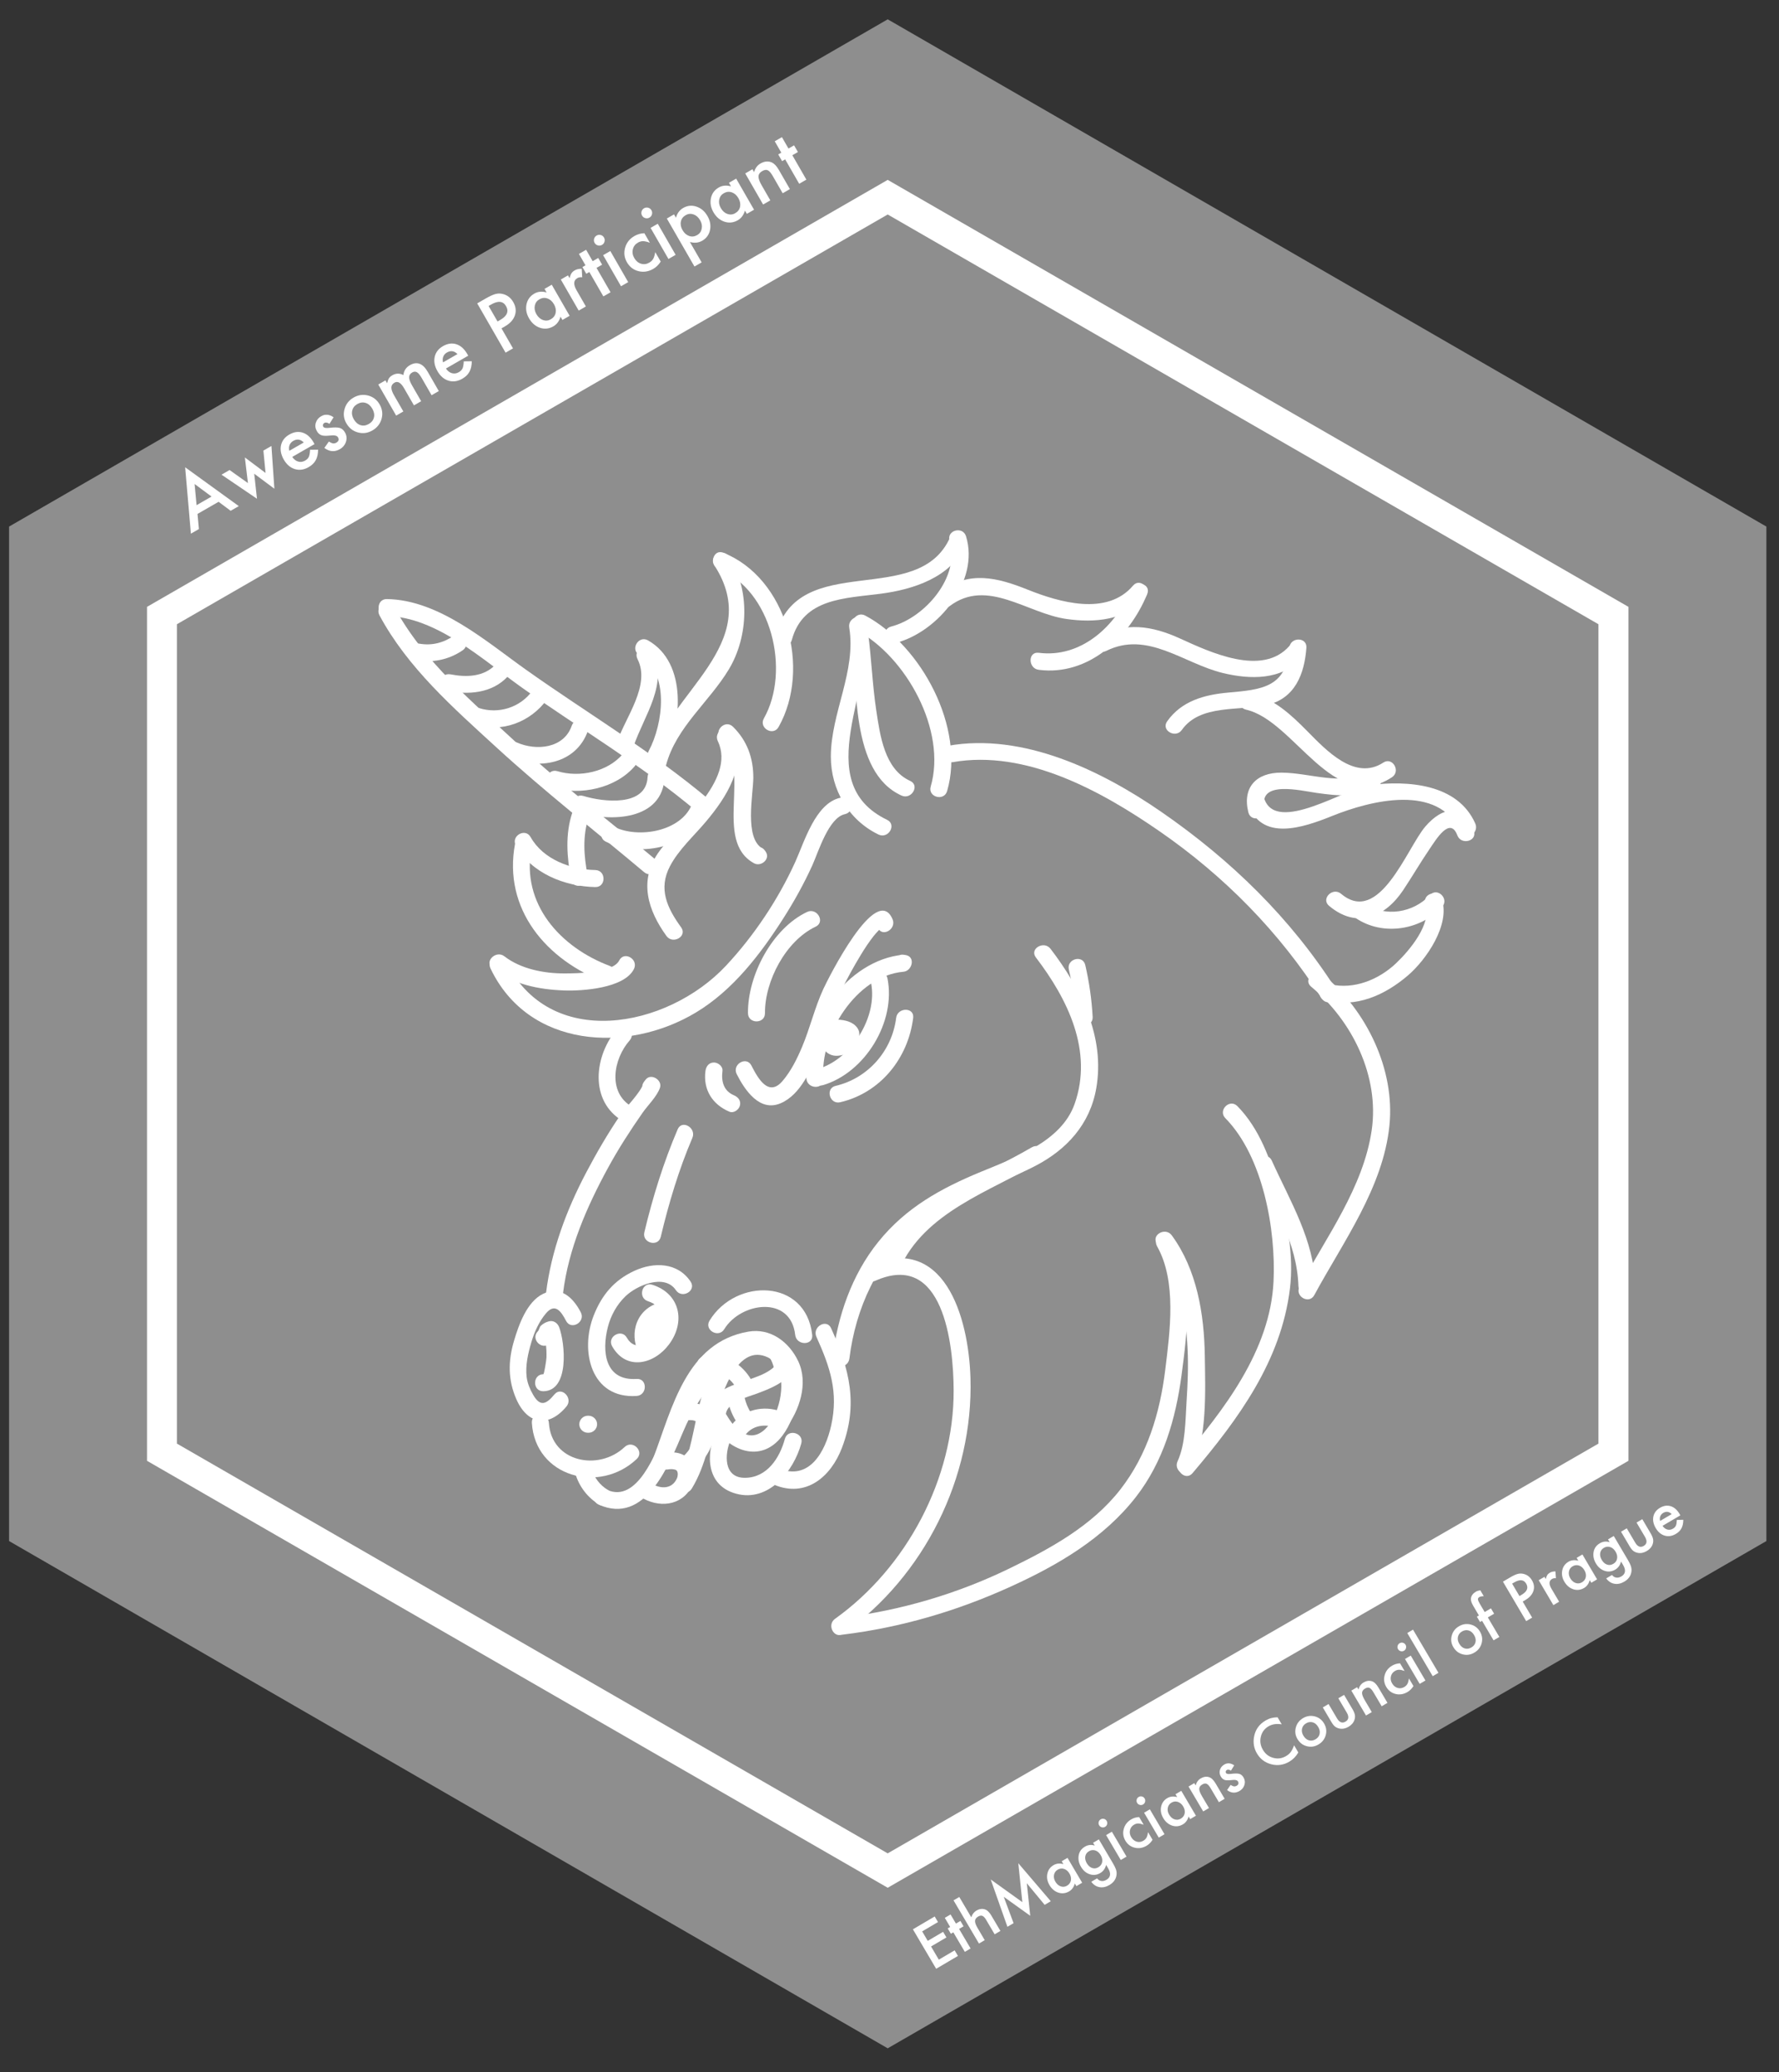 <?xml version="1.0" encoding="utf-8"?>
<!-- Generator: Adobe Illustrator 16.0.0, SVG Export Plug-In . SVG Version: 6.00 Build 0)  -->
<!DOCTYPE svg PUBLIC "-//W3C//DTD SVG 1.1//EN" "http://www.w3.org/Graphics/SVG/1.1/DTD/svg11.dtd">
<svg version="1.1" id="Layer_1" xmlns="http://www.w3.org/2000/svg" xmlns:xlink="http://www.w3.org/1999/xlink" x="0px" y="0px"
	 width="392px" height="456.669px" viewBox="0 0 392 456.669" enable-background="new 0 0 392 456.669" xml:space="preserve">
<rect x="0" y="0" width="392" height="456.669" fill="#333333" stroke="none"/>
<g>
	<g>
		<polygon fill="#8E8E8E" points="195.607,451.381 2,339.599 2,116.04 195.607,4.258 389.218,116.04 389.218,339.599 		"/>
	</g>
</g>
<g enable-background="new    ">
	<g>
		<path fill="#FFFFFF" d="M195.604,39.638L32.393,133.732v188.184L195.604,416l163.222-94.084V133.732L195.604,39.638z
			 M352.216,318.124L195.604,408.42L38.984,318.124V137.56l156.619-90.295l156.612,90.295V318.124z"/>
	</g>
</g>
<g>
	<g>
		<path fill="#FFFFFF" d="M108.084,213.416c8.325,17.513,30.078,18.851,45.29,9.687c8.173-4.923,14.24-12.895,19.287-20.815
			c2.362-3.705,4.488-7.546,6.31-11.543c1.346-2.955,3.591-10.555,7.208-11.333c2.364-0.508,1.361-4.123-0.996-3.615
			c-5.523,1.188-7.962,9.788-9.96,14.176c-3.77,8.275-9.074,16.233-15.278,22.864c-12.89,13.775-39.02,18.89-48.622-1.313
			C110.284,209.34,107.052,211.244,108.084,213.416L108.084,213.416z"/>
	</g>
</g>
<g>
	<g>
		<path fill="#FFFFFF" d="M168.562,223.269c-0.06-7.084,4.59-15.95,11.17-19.066c2.185-1.034,0.28-4.268-1.893-3.238
			c-7.719,3.655-13.097,14.009-13.027,22.305C164.832,225.686,168.582,225.688,168.562,223.269L168.562,223.269z"/>
	</g>
</g>
<g>
	<g>
		<path fill="#FFFFFF" d="M162.335,236.703c1.788,3.524,5.043,8.408,9.689,6.416c4.467-1.914,6.807-7.645,8.502-11.822
			c1.743-4.298,2.858-8.818,4.857-13.005c1.29-2.7,2.755-5.319,4.303-7.88c0.861-1.427,1.789-2.826,2.818-4.139
			c0.3-0.373,0.616-0.732,0.949-1.078c1.291-1.399,0.34,0.085-0.025-0.756c0.96,2.214,4.189,0.302,3.238-1.893
			c-3.569-8.229-14.262,13.268-15.237,15.376c-1.913,4.136-2.935,8.628-4.711,12.83c-1.108,2.621-2.419,5.268-4.271,7.447
			c-3.084,3.63-5.413-0.509-6.874-3.39C164.479,232.653,161.244,234.552,162.335,236.703L162.335,236.703z"/>
	</g>
</g>
<g>
	<g>
		<path fill="#FFFFFF" d="M181.441,237.709c-0.863-9.59,7.193-22.655,17.621-23.563c1.959-0.17,2.726-3.318,0.498-3.683
			c-0.124-0.021-0.247-0.041-0.372-0.061c-2.364-0.388-3.379,3.226-0.996,3.615c0.123,0.021,0.248,0.041,0.371,0.062
			c0.167-1.228,0.333-2.456,0.499-3.684c-12.37,1.077-22.434,15.515-21.371,27.313C177.906,240.098,181.658,240.118,181.441,237.709
			L181.441,237.709z"/>
	</g>
</g>
<g>
	<g>
		<path fill="#FFFFFF" d="M181.366,239.126c9.28-2.771,16.095-13.963,14.188-23.512c-0.473-2.371-4.087-1.364-3.615,0.996
			c1.5,7.517-4.362,16.747-11.57,18.9C178.058,236.201,179.043,239.82,181.366,239.126L181.366,239.126z"/>
	</g>
</g>
<g>
	<g>
		<path fill="#FFFFFF" d="M185.138,242.899c8.879-2.077,14.975-9.704,16.078-18.591c0.297-2.396-3.456-2.367-3.75,0
			c-0.901,7.259-6.199,13.308-13.324,14.976C181.787,239.835,182.786,243.45,185.138,242.899L185.138,242.899z"/>
	</g>
</g>
<g>
	<g>
		<path fill="#FFFFFF" d="M184.484,226.495c-1.194,0.965-2.324,2.195-2.052,3.839c0.254,1.531,1.999,1.935,3.272,1.639
			c2.001-0.466,4.709-3.34,3.214-5.451c-0.974-1.376-2.739-1.758-4.334-1.826c-0.76-0.032-1.474,0.087-2.17,0.385
			c-1.064,0.455-1.516,1.999-0.838,2.945c0.943,1.316,2.777,1.722,4.256,2.124c1.176,0.321,2.373-0.586,2.373-1.808
			c0-0.174,0-0.347,0-0.521c0-0.909-0.59-1.487-1.377-1.808c-0.018-0.008-0.036-0.016-0.054-0.022
			c0.275,0.161,0.552,0.321,0.827,0.482c-0.125-0.113-0.221-0.252-0.348-0.362c-0.315-0.273-0.51-0.349-0.892-0.509
			c-0.166-0.022-0.332-0.045-0.498-0.067c-0.62,0.087-0.665,0.09-0.132,0.01c-0.637-0.084-1.42,0.256-1.966,0.538
			c-0.671,0.349-1.265,1.002-1.446,1.745c-0.271,1.109,0.318,2.08,1.242,2.653c0.869,0.539,2.06,0.19,2.565-0.673
			c0.526-0.899,0.194-2.027-0.673-2.565c0.722,0.448,0.623,1.527,0.156,2.108c0.136-0.131,0.087-0.101-0.145,0.089
			c0.092-0.068,0.195-0.12,0.296-0.173c-0.271,0.106-0.312,0.126-0.124,0.058c0.135-0.048,0.523-0.107-0.084-0.026
			c0.276-0.036,0.52,0.027,0.808-0.081c-0.332,0-0.664,0-0.997,0c0.021,0.009,0.043,0.019,0.064,0.027
			c-0.276-0.161-0.552-0.321-0.828-0.482c0.412,0.355,0.685,0.645,1.23,0.866c-0.459-0.603-0.918-1.205-1.377-1.808
			c0,0.174,0,0.347,0,0.521c0.791-0.603,1.582-1.205,2.373-1.808c-0.501-0.137-1-0.282-1.493-0.447
			c-0.186-0.062-0.369-0.13-0.552-0.2c-0.361-0.139,0.417,0.184,0.092,0.04c-0.074-0.032-0.147-0.068-0.221-0.104
			c-0.097-0.049-0.19-0.104-0.281-0.163c-0.229-0.146,0.413,0.339,0.225,0.176c-0.12-0.105-0.234-0.332,0.198,0.271
			c0.312,0.435,0.234,1.158-0.022,1.688c-0.137,0.284-0.338,0.406-0.583,0.583c0.026-0.019,0.056-0.032,0.084-0.046
			c-0.637,0.307-0.416,0.163-0.221,0.115c0.172-0.041,0.553-0.07-0.204,0.02c0.222-0.026,0.445-0.028,0.668-0.023
			s1.121,0.121,0.33,0.007c0.256,0.036,0.508,0.091,0.756,0.16c0.107,0.029,0.213,0.064,0.317,0.103
			c0.392,0.14-0.466-0.22-0.104-0.041c0.085,0.042,0.166,0.092,0.244,0.145c0.226,0.15-0.414-0.34-0.216-0.164
			c0.036,0.032,0.068,0.068,0.1,0.105c-0.237-0.273-0.249-0.302-0.332-0.555c-0.055-0.165-0.029-0.492,0.003-0.638
			c-0.009,0.033-0.02,0.065-0.031,0.098c0.198-0.566,0.053-0.163-0.025-0.026c-0.066,0.115-0.144,0.224-0.222,0.332
			c0.288-0.401,0.04-0.075-0.034,0.004c-0.057,0.058-0.115,0.113-0.175,0.167c-0.307,0.282,0.347-0.243,0.019-0.011
			c-0.146,0.104-0.791,0.39-0.184,0.146c-0.135,0.054-0.275,0.089-0.417,0.115c0.587-0.109,0.381-0.044,0.207-0.048
			c0.47,0.01,0.232,0.007,0.657,0.189c0.319,0.137,0.678,0.741,0.702,1.247c0.021,0.47-0.089,0.462-0.013,0.23
			c-0.174,0.528-0.113,0.273-0.018,0.118c0.107-0.155,0.08-0.125-0.081,0.091c0.09-0.113,0.191-0.218,0.291-0.322
			c0.26-0.272,0.552-0.513,0.844-0.748c0.796-0.644,0.665-1.987,0-2.652C186.356,225.716,185.279,225.854,184.484,226.495
			L184.484,226.495z"/>
	</g>
</g>
<g>
	<g>
		<path fill="#FFFFFF" d="M185.551,225.687c-2.19,0.177-4.252,1.833-4.351,4.139c-0.055,1.294,0.882,2.273,2.033,2.67
			c1.193,0.411,2.65,0.001,3.758-0.476c1.98-0.853,2.813-3.28,1.846-5.161c-1.209-2.353-4.256-1.879-6.184-0.916
			c-0.914,0.456-1.163,1.728-0.673,2.565c0.542,0.924,1.651,1.129,2.565,0.673c0.035-0.018,0.578-0.255,0.186-0.098
			c0.188-0.075,0.384-0.133,0.579-0.185c0.111-0.029,0.572-0.09,0.025-0.025c0.155-0.019,0.312-0.016,0.468-0.009
			c-0.537-0.024-0.25-0.039-0.09-0.001c0.472,0.11-0.273-0.152-0.018-0.018c0.138,0.074,0.338,0.284-0.104-0.094
			c0.338,0.29-0.191-0.308-0.034-0.069c0.085,0.129,0.168,0.411-0.052-0.162c0.063,0.164,0.086,0.555,0.016-0.108
			c0.009,0.081,0.005,0.163,0.001,0.245c0.028-0.614,0.044-0.279-0.013-0.086c-0.098,0.33,0.211-0.438,0.05-0.124
			c-0.072,0.141-0.356,0.452,0.023,0.004c-0.064,0.076-0.14,0.144-0.214,0.211c0.417-0.379,0.077-0.067-0.063,0.015
			c-0.104,0.061-0.469,0.193,0.013,0.008c-0.164,0.063-0.336,0.104-0.507,0.143c-0.146,0.033-0.298,0.052-0.446,0.077
			c0.464-0.081-0.098-0.019-0.207-0.021c0.492,0.014,0.236,0.04,0.07-0.004c0.301,0.141,0.367,0.169,0.202,0.083
			c0.264,0.223,0.328,0.272,0.194,0.148c0.266,0.252,0.176,0.169,0.299,0.515c-0.094-0.264,0.011,0.564,0.029,0.121
			c-0.023,0.563-0.055,0.353-0.002,0.168c0.08-0.288-0.236,0.452-0.002,0.021c0.048-0.089,0.105-0.171,0.164-0.253
			c-0.334,0.475-0.052,0.089,0.055-0.017c0.089-0.088,0.395-0.309-0.042,0.015c0.12-0.089,0.251-0.161,0.383-0.231
			c0.359-0.188-0.415,0.148-0.027,0.021c0.499-0.163-0.259-0.008,0.068-0.034c1.019-0.082,1.875-0.791,1.875-1.875
			C187.426,226.602,186.571,225.604,185.551,225.687L185.551,225.687z"/>
	</g>
</g>
<g>
	<g>
		<path fill="#FFFFFF" d="M155.444,236.018c-0.539,4.107,1.528,7.387,5.279,8.963c0.945,0.397,2.063-0.42,2.307-1.31
			c0.298-1.081-0.367-1.91-1.309-2.306c-2.277-0.957-2.824-3.081-2.527-5.348c0.133-1.016-0.954-1.875-1.875-1.875
			C156.196,234.143,155.577,235.004,155.444,236.018L155.444,236.018z"/>
	</g>
</g>
<g>
	<g>
		<path fill="#FFFFFF" d="M145.597,272.553c1.766-7.394,3.972-14.803,6.967-21.799c0.94-2.197-2.289-4.109-3.238-1.893
			c-3.128,7.307-5.5,14.969-7.344,22.695C141.42,273.907,145.036,274.904,145.597,272.553L145.597,272.553z"/>
	</g>
</g>
<g>
	<g>
		<path fill="#FFFFFF" d="M124.068,284.935c1.218-9.812,5.229-18.996,9.921-27.606c2.285-4.193,4.883-8.211,7.611-12.125
			c1.148-1.646,3.143-3.553,3.82-5.482c0.6-1.708-1.97-3.305-3.135-1.824c-0.114,0.146-0.229,0.292-0.344,0.438
			c-1.477,1.879,1.158,4.552,2.652,2.652c0.114-0.146,0.229-0.292,0.344-0.438c-1.045-0.608-2.09-1.217-3.134-1.824
			c-0.79,2.25-3.788,5.064-5.173,7.099c-2.735,4.022-5.18,8.234-7.447,12.535c-4.379,8.306-7.706,17.229-8.866,26.576
			C120.021,287.33,123.774,287.302,124.068,284.935L124.068,284.935z"/>
	</g>
</g>
<g>
	<g>
		<path fill="#FFFFFF" d="M136.088,226.626c-5.193,5.888-6.367,16.12,1.291,20.508c2.102,1.204,3.99-2.036,1.893-3.238
			c-5.447-3.121-4.131-10.538-0.531-14.617C140.333,227.472,137.69,224.81,136.088,226.626L136.088,226.626z"/>
	</g>
</g>
<g>
	<g>
		<path fill="#FFFFFF" d="M108.508,213.405c4.551,3.532,10.175,4.656,15.833,4.859c3.98,0.143,13.219-0.471,15.343-4.718
			c1.078-2.156-2.156-4.056-3.238-1.893c-1.418,2.836-9.59,2.854-12.104,2.86c-4.445,0.012-9.595-0.977-13.181-3.762
			C109.274,209.29,106.6,211.924,108.508,213.405L108.508,213.405z"/>
	</g>
</g>
<g>
	<g>
		<path fill="#FFFFFF" d="M113.489,185.952c-2.71,14.418,6.95,25.681,19.914,30.537c2.27,0.851,3.24-2.775,0.998-3.615
			c-10.909-4.087-19.602-13.663-17.295-25.926C117.55,184.586,113.937,183.577,113.489,185.952L113.489,185.952z"/>
	</g>
</g>
<g>
	<g>
		<path fill="#FFFFFF" d="M113.679,186.355c3.402,6.084,10.768,8.998,17.491,9.125c2.42,0.046,2.415-3.704,0-3.75
			c-5.418-0.103-11.501-2.348-14.253-7.268C115.736,182.353,112.497,184.243,113.679,186.355L113.679,186.355z"/>
	</g>
</g>
<g>
	<g>
		<path fill="#FFFFFF" d="M129.466,192.848c-0.82-4.294-1.133-8.585,0.26-12.794c0.761-2.302-2.861-3.281-3.617-0.996
			c-1.6,4.84-1.201,9.854-0.26,14.786C126.303,196.218,129.917,195.21,129.466,192.848L129.466,192.848z"/>
	</g>
</g>
<g>
	<g>
		<path fill="#FFFFFF" d="M83.626,135.617c6.195,11.533,16.21,20.327,25.734,29.058c10.525,9.646,21.66,18.352,32.582,27.525
			c1.839,1.544,4.506-1.095,2.652-2.652c-10.109-8.489-20.595-16.381-30.266-25.39c-9.979-9.297-20.91-18.231-27.465-30.434
			C85.72,131.594,82.481,133.487,83.626,135.617L83.626,135.617z"/>
	</g>
</g>
<g>
	<g>
		<path fill="#FFFFFF" d="M85.245,135.766c10.934,0.165,21.32,9.776,29.781,15.777c12.837,9.104,26.42,17.103,38.495,27.257
			c0.442-1.067,0.884-2.134,1.326-3.201c-0.13,0-0.261,0-0.391,0c-2.418,0-2.418,3.75,0,3.75c0.13,0,0.261,0,0.391,0
			c1.533,0,2.62-2.112,1.326-3.201c-12.608-10.601-26.779-18.994-40.185-28.502c-8.881-6.299-19.248-15.456-30.744-15.63
			C82.825,131.979,82.829,135.729,85.245,135.766L85.245,135.766z"/>
	</g>
</g>
<g>
	<g>
		<path fill="#FFFFFF" d="M150.092,204.368c-3.085-4.268-5.091-8.493-2.458-13.501c1.91-3.636,5.24-6.631,7.867-9.748
			c4.553-5.398,9.295-12.592,5.909-19.684c-1.042-2.182-4.274-0.277-3.238,1.893c4.116,8.621-8.83,18.351-13.18,24.671
			c-4.248,6.173-2.211,12.629,1.861,18.262C148.256,208.2,151.512,206.332,150.092,204.368L150.092,204.368z"/>
	</g>
</g>
<g>
	<g>
		<path fill="#FFFFFF" d="M158.855,162.798c6.946,6.835-1.802,22.403,7.291,27.435c1.551,0.857,3.686-0.945,2.565-2.565
			c-0.049-0.07-0.098-0.142-0.146-0.212c-1.365-1.975-4.617-0.103-3.238,1.893c0.049,0.07,0.098,0.142,0.146,0.212
			c0.855-0.855,1.711-1.71,2.565-2.565c-4.077-2.256-2.069-11.891-2.047-15.554c0.026-4.384-1.354-8.214-4.484-11.295
			C159.783,158.449,157.13,161.1,158.855,162.798L158.855,162.798z"/>
	</g>
</g>
<g>
	<g>
		<path fill="#FFFFFF" d="M139.612,164.441c2.309-6.791,7.823-13.803,4.104-21.089c-1.1-2.154-4.335-0.257-3.238,1.893
			c2.929,5.739-2.649,12.809-4.481,18.2C135.217,165.741,138.839,166.719,139.612,164.441L139.612,164.441z"/>
	</g>
</g>
<g>
	<g>
		<path fill="#FFFFFF" d="M140.892,144.356c6.786,3.845,5.198,15.274,2.06,21.112c-1.145,2.129,2.093,4.023,3.238,1.893
			c4.128-7.68,5.352-21.282-3.405-26.243C140.677,139.925,138.788,143.165,140.892,144.356L140.892,144.356z"/>
	</g>
</g>
<g>
	<g>
		<path fill="#FFFFFF" d="M146.769,168.604c2.224-8.364,9.507-13.902,13.843-21.121c4.375-7.284,4.675-17.627,0.019-24.816
			c-1.31-2.021-4.557-0.144-3.238,1.893c11.233,17.345-10.303,28.242-14.24,43.049C142.53,169.948,146.147,170.939,146.769,168.604
			L146.769,168.604z"/>
	</g>
</g>
<g>
	<g>
		<path fill="#FFFFFF" d="M158.382,125.421c11.598,4.611,15.885,22.343,9.938,32.893c-1.188,2.109,2.051,3.999,3.238,1.893
			c7.27-12.899,1.757-32.86-12.179-38.4C157.13,120.911,156.163,124.539,158.382,125.421L158.382,125.421z"/>
	</g>
</g>
<g>
	<g>
		<path fill="#FFFFFF" d="M174.479,141.024c2.486-9.217,11.703-9.152,19.613-10.187c7.104-0.929,15.502-3.596,18.576-10.701
			c0.949-2.195-2.28-4.106-3.238-1.893c-6.978,16.126-33.4,2.634-38.568,21.784C170.231,142.366,173.85,143.357,174.479,141.024
			L174.479,141.024z"/>
	</g>
</g>
<g>
	<g>
		<path fill="#FFFFFF" d="M209.241,119.167c2.45,7.914-5.502,17.021-12.871,18.901c-2.342,0.597-1.348,4.214,0.998,3.615
			c9.323-2.378,18.546-13.64,15.49-23.513C212.146,115.868,208.524,116.851,209.241,119.167L209.241,119.167z"/>
	</g>
</g>
<g>
	<g>
		<path fill="#FFFFFF" d="M209.264,133.559c8.281-6.23,17.014,1.593,25.695,2.84c6.193,0.89,13.067,0.356,17.356-4.694
			c1.555-1.832-1.085-4.498-2.652-2.652c-5.747,6.771-16.287,3.665-23.265,0.868c-6.647-2.664-12.894-4.214-19.027,0.4
			C205.464,131.755,207.329,135.014,209.264,133.559L209.264,133.559z"/>
	</g>
</g>
<g>
	<g>
		<path fill="#FFFFFF" d="M249.181,129.88c-3.336,8.166-11.027,15.174-20.308,13.975c-2.394-0.31-2.364,3.444,0,3.75
			c11.015,1.423,20.015-7.161,23.925-16.729C253.712,128.637,250.083,127.672,249.181,129.88L249.181,129.88z"/>
	</g>
</g>
<g>
	<g>
		<path fill="#FFFFFF" d="M243.74,143.446c9.126-4.547,17.019,2.77,25.745,4.872c5.962,1.437,12.974,1.631,17.307-3.345
			c1.58-1.815-1.062-4.479-2.652-2.652c-5.988,6.878-17.554,1.372-24.147-1.626c-6.253-2.844-11.855-3.62-18.145-0.487
			C239.683,141.287,241.583,144.521,243.74,143.446L243.74,143.446z"/>
	</g>
</g>
<g>
	<g>
		<path fill="#FFFFFF" d="M284.111,142.737c-0.63,8.801-6.155,9.232-13.525,9.892c-5.25,0.469-10.251,1.857-13.409,6.335
			c-1.397,1.981,1.856,3.852,3.238,1.893c4.041-5.729,12.681-4.148,18.717-5.498c6.208-1.388,8.316-6.849,8.729-12.621
			C288.034,140.323,284.282,140.34,284.111,142.737L284.111,142.737z"/>
	</g>
</g>
<g>
	<g>
		<path fill="#FFFFFF" d="M274.56,156.384c10.677,2.405,19.252,23.326,32.147,14.902c2.016-1.316,0.139-4.565-1.893-3.238
			c-6.274,4.099-12.613-2.734-16.684-6.852c-3.624-3.666-7.397-7.263-12.575-8.428C273.201,152.238,272.2,155.854,274.56,156.384
			L274.56,156.384z"/>
	</g>
</g>
<g>
	<g>
		<path fill="#FFFFFF" d="M278.687,178.017c-1.524-6.156,7.958-3.772,11.447-3.282c5.034,0.707,8.708,1.052,13.321-1.366
			c2.143-1.123,0.247-4.359-1.893-3.238c-5.992,3.142-12.745,0.167-19.191,0.133c-5.555-0.029-8.664,3.244-7.3,8.75
			C275.652,181.359,279.269,180.364,278.687,178.017L278.687,178.017z"/>
	</g>
</g>
<g>
	<g>
		<path fill="#FFFFFF" d="M274.94,176.931c2.848,8.737,12.273,5.422,18.622,2.871c8.375-3.364,23.461-7.287,28.272,3.562
			c0.979,2.207,4.209,0.297,3.238-1.893c-3.895-8.781-14.881-9.508-23.216-8.474c-5.258,0.652-20.678,10.986-23.3,2.938
			C277.812,173.646,274.189,174.625,274.94,176.931L274.94,176.931z"/>
	</g>
</g>
<g>
	<g>
		<path fill="#FFFFFF" d="M324.741,183.09c-2.311-6.119-6.889-5.385-10.683-0.933c-4.046,4.747-10.116,21.919-18.551,14.806
			c-1.837-1.548-4.503,1.091-2.652,2.652c6.165,5.197,12.386,2.464,16.321-3.436c1.992-2.985,3.789-6.095,5.813-9.06
			c1.421-2.08,4.521-7.31,6.136-3.034C321.972,186.326,325.598,185.355,324.741,183.09L324.741,183.09z"/>
	</g>
</g>
<g>
	<g>
		<path fill="#FFFFFF" d="M292.122,220.521c6.79,1.586,13.041-1.208,18.151-5.597c3.974-3.411,9.315-11.124,7.442-16.743
			c-0.76-2.282-4.383-1.305-3.615,0.996c1.482,4.449-3.636,10.397-6.479,13.096c-3.806,3.612-9.288,5.851-14.502,4.633
			C290.767,216.356,289.769,219.972,292.122,220.521L292.122,220.521z"/>
	</g>
</g>
<g>
	<g>
		<path fill="#FFFFFF" d="M315.103,197.224c-3.687,3.958-9.813,4.95-14.38,1.918c-2.021-1.342-3.896,1.907-1.893,3.238
			c5.907,3.921,14.155,2.615,18.925-2.504C319.4,198.108,316.755,195.451,315.103,197.224L315.103,197.224z"/>
	</g>
</g>
<g>
	<g>
		<path fill="#FFFFFF" d="M187.165,299.375c1.384-11.217,6.183-21.434,14.665-29.002c7.433-6.631,17.593-8.92,26.269-13.427
			c6.985-3.628,12.067-9.204,13.454-17.095c1.999-11.379-3.372-21.988-10.063-30.756c-1.446-1.896-4.706-0.031-3.238,1.893
			c7.009,9.185,12.667,20.632,8.532,32.301c-2.968,8.373-13.239,11.874-20.655,14.944c-8.822,3.653-16.52,7.88-22.605,15.441
			c-5.917,7.353-8.966,16.436-10.108,25.7C183.119,301.771,186.873,301.743,187.165,299.375L187.165,299.375z"/>
	</g>
</g>
<g>
	<g>
		<path fill="#FFFFFF" d="M240.766,224.093c-0.212-3.856-0.759-7.664-1.628-11.427c-0.545-2.356-4.16-1.357-3.617,0.996
			c0.796,3.443,1.302,6.902,1.495,10.431C237.147,226.497,240.898,226.51,240.766,224.093L240.766,224.093z"/>
	</g>
</g>
<g>
	<g>
		<path fill="#FFFFFF" d="M192.828,282.26c15.028-6.731,17.265,13.889,17.308,24.088c0.082,19.474-10.365,39.127-26.139,50.387
			c-1.95,1.392-0.08,4.646,1.893,3.238c17.833-12.729,28.596-34.393,27.95-56.296c-0.396-13.469-5.81-32.312-22.904-24.655
			C188.731,280.009,190.641,283.239,192.828,282.26L192.828,282.26z"/>
	</g>
</g>
<g>
	<g>
		<path fill="#FFFFFF" d="M185.637,360.229c12.921-1.582,25.213-5.201,37.052-10.586c10.396-4.727,20.506-10.634,27.611-19.764
			c6.029-7.747,8.77-17.222,10.05-26.818c1.27-9.513,2.792-21.547-2.146-30.304c-1.188-2.106-4.428-0.217-3.238,1.893
			c4.362,7.736,2.829,18.784,1.794,27.215c-1.167,9.515-3.934,18.712-9.887,26.36c-6.273,8.061-15.49,13.062-24.505,17.441
			c-11.538,5.606-24.005,9.255-36.73,10.813C183.269,356.769,183.24,360.521,185.637,360.229L185.637,360.229z"/>
	</g>
</g>
<g>
	<g>
		<path fill="#FFFFFF" d="M254.965,274.129c4.934,6.746,6.313,14.969,6.716,23.146c0.188,3.828,0.029,7.672-0.218,11.493
			c-0.272,4.202-0.209,9.387-1.988,13.253c-1.003,2.181,2.228,4.087,3.238,1.893c3.31-7.191,2.88-17.414,2.765-25.163
			c-0.139-9.191-1.74-18.946-7.274-26.514C256.791,270.306,253.535,272.174,254.965,274.129L254.965,274.129z"/>
	</g>
</g>
<g>
	<g>
		<path fill="#FFFFFF" d="M262.768,324.64c10.121-11.94,19.525-24.73,21.47-40.689c0.889-7.29-0.619-14.877-2.487-21.901
			c-1.726-6.493-4.305-13.422-9.096-18.294c-1.698-1.726-4.349,0.927-2.652,2.652c8.308,8.445,11.158,24.584,10.619,35.97
			c-0.725,15.303-11.033,28.437-20.506,39.61C258.562,323.82,261.201,326.486,262.768,324.64L262.768,324.64z"/>
	</g>
</g>
<g>
	<g>
		<path fill="#FFFFFF" d="M276.995,257.649c3.787,8.385,8.82,16.312,9.111,25.768c0.074,2.412,3.824,2.42,3.75,0
			c-0.313-10.185-5.542-18.624-9.623-27.66C279.239,253.556,276.008,255.464,276.995,257.649L276.995,257.649z"/>
	</g>
</g>
<g>
	<g>
		<path fill="#FFFFFF" d="M289.601,285.404c6.354-11.749,15.177-23.703,16.559-37.386c1.252-12.404-5.062-25.342-14.597-33.232
			c-1.849-1.528-4.517,1.108-2.652,2.652c9.104,7.533,15.07,19.796,13.339,31.634c-1.836,12.545-9.991,23.539-15.887,34.439
			C285.212,285.639,288.45,287.532,289.601,285.404L289.601,285.404z"/>
	</g>
</g>
<g>
	<g>
		<path fill="#FFFFFF" d="M209.901,167.963c16.143-2.847,32.771,6.354,45.576,15.206c14.279,9.872,26.44,22.215,35.742,36.839
			c1.294,2.033,4.54,0.154,3.238-1.893c-10.027-15.765-23.165-28.559-38.523-39.177c-13.269-9.173-30.5-17.507-47.031-14.591
			C206.525,164.767,207.536,168.38,209.901,167.963L209.901,167.963z"/>
	</g>
</g>
<g>
	<g>
		<path fill="#FFFFFF" d="M187.126,138.292c1.58,9.671-4.037,18.775-4.051,28.427c-0.01,7.32,3.945,14.027,10.506,17.188
			c2.168,1.044,4.07-2.189,1.893-3.238c-17.315-8.339-2.486-29.639-4.732-43.372C190.353,134.913,186.739,135.928,187.126,138.292
			L187.126,138.292z"/>
	</g>
</g>
<g>
	<g>
		<path fill="#FFFFFF" d="M188.768,138.893c10.938,5.862,19.886,22.119,16.312,34.44c-0.676,2.327,2.943,3.314,3.615,0.996
			c4.041-13.928-5.621-32.021-18.034-38.675C188.529,134.513,186.636,137.75,188.768,138.893L188.768,138.893z"/>
	</g>
</g>
<g>
	<g>
		<path fill="#FFFFFF" d="M187.646,140.374c1.372,10.166-0.432,29.778,11.009,34.945c2.186,0.987,4.094-2.244,1.893-3.238
			c-5.663-2.558-6.628-10.034-7.458-15.485c-0.869-5.706-1.056-11.498-1.828-17.218C190.938,136.99,187.326,138.011,187.646,140.374
			L187.646,140.374z"/>
	</g>
</g>
<g>
	<g>
		<path fill="#FFFFFF" d="M141.802,330.267c4.182,2.201,9.095,1.245,10.934-3.4c0.603-1.52,0.492-3.551-0.518-4.874
			c-1.487-1.948-3.789-2.184-6.064-1.788c-2.38,0.412-1.368,4.025,0.996,3.615c0.621-0.107,1.117-0.085,1.554,0.031
			c0.255,0.067,0.383,0.175,0.457,0.286c0.247,0.367,0.247,1.076,0.01,1.618c-0.402,0.917-1.029,1.521-1.791,1.802
			c-1.187,0.437-2.473,0.109-3.685-0.528C141.557,325.903,139.661,329.14,141.802,330.267L141.802,330.267z"/>
	</g>
</g>
<g>
	<g>
		<path fill="#FFFFFF" d="M152.151,324.412c2.861-2.007,4.981-5.377,5.477-8.851c0.552-3.865-1.836-6.58-5.772-6.353
			c-2.403,0.139-2.417,3.89,0,3.75c4.83-0.279,0.302,6.883-1.597,8.215C148.295,322.551,150.166,325.804,152.151,324.412
			L152.151,324.412z"/>
	</g>
</g>
<g>
	<g>
		<path fill="#FFFFFF" d="M156.727,312.811c2.8-3.843,3.172-8.662-0.553-12.029c-1.789-1.616-4.45,1.027-2.652,2.652
			c2.535,2.291,1.796,4.973-0.033,7.484C152.062,312.876,155.317,314.744,156.727,312.811L156.727,312.811z"/>
	</g>
</g>
<g>
	<g>
		<path fill="#FFFFFF" d="M152.434,328.032c3.135-5.139,4.112-11.339,5.633-17.077c1.107-4.18,4.544-14.93,11.089-11.85
			c7.701,3.625-0.848,26.771-9.046,12.724c-1.218-2.087-4.46-0.2-3.238,1.893c3.468,5.942,10.737,8.989,15.509,2.679
			c3.609-4.773,4.318-11.996,1.693-17.364c-2.876-5.883-10.209-4.301-14.229-0.687c-7.336,6.599-5.715,19.701-10.649,27.79
			C147.933,328.21,151.177,330.093,152.434,328.032L152.434,328.032z"/>
	</g>
</g>
<g>
	<g>
		<path fill="#FFFFFF" d="M153.883,301.066c0.162,1.505,1.075,2.762,1.98,3.928c0.968,1.245,3.396,0.239,3.201-1.326
			c-0.11-0.888-0.282-1.711-0.831-2.442c-0.42-0.562-0.957-0.962-1.409-1.485c0.183,0.442,0.366,0.885,0.549,1.326
			c0-0.13,0-0.261,0-0.391c-0.625,0.625-1.25,1.25-1.875,1.875c0.948-0.115,1.772-0.555,2.605-1.004
			c0.799-0.432,1.585-0.88,2.136-1.616c-1.08-0.631-2.158-1.262-3.238-1.893c-0.119,0.185-0.736,0.677-1.037,0.979
			c-0.674,0.678-0.971,1.505-1.04,2.439c-0.124,1.67,2.112,2.432,3.201,1.326c0.304-0.31,0.604-0.622,0.915-0.925
			c0.229-0.224,0.47-0.434,0.716-0.638c-0.068,0.078-0.02,0.052,0.146-0.078c-0.656,0.078-0.823,0.114-0.502,0.107
			c-0.315-1.165-0.631-2.329-0.946-3.494c-0.91,0.404-1.785,1.027-2.107,2.01c-0.283,0.86,0.204,1.626,0.861,2.117
			c0.994,0.743,2.107-0.029,2.868-0.661c0.786-0.655,0.673-1.979,0-2.652c-0.772-0.771-1.867-0.652-2.652,0
			c-0.021,0.096,0.065,0.064,0.259-0.094c0.48,0.063,0.963,0.126,1.444,0.188c-0.009-0.006-0.018-0.013-0.026-0.02
			c0.287,0.706,0.574,1.412,0.862,2.118c-0.031,0.29-0.152,0.499-0.365,0.627c0.229-0.168,0.492-0.281,0.749-0.396
			c1.774-0.788,0.799-3.494-0.946-3.494c-1.609,0-2.888,1.575-3.928,2.631c1.067,0.442,2.134,0.885,3.201,1.326
			c-0.006,0.08-0.001,0.147-0.058,0.212c0.138-0.158,0.307-0.294,0.464-0.432c0.449-0.394,0.831-0.801,1.159-1.307
			c0.557-0.858,0.178-2.067-0.673-2.565c-0.957-0.561-1.955-0.145-2.565,0.673c0.1-0.192,0.24-0.345,0.424-0.457
			c-0.122,0.089-0.252,0.167-0.379,0.246c-0.272,0.171-0.555,0.327-0.836,0.481c-0.285,0.157-0.575,0.305-0.868,0.447
			c-0.213,0.097-0.208,0.098,0.016,0.005c-0.177,0.074-0.526,0.121,0.141,0.04c-1.015,0.123-1.875,0.76-1.875,1.875
			c0,0.939,0.33,1.567,1.015,2.178c0.396,0.354,0.629,0.434,0.677,0.814c1.067-0.441,2.134-0.884,3.201-1.326
			c0.098,0.117,0.07,0.074-0.083-0.129c-0.143-0.203-0.274-0.414-0.406-0.624c-0.13-0.208-0.246-0.423-0.36-0.64
			c-0.192-0.365-0.055-0.084-0.033,0.117c-0.109-1.016-0.771-1.875-1.875-1.875C154.819,299.191,153.772,300.048,153.883,301.066
			L153.883,301.066z"/>
	</g>
</g>
<g>
	<g>
		<path fill="#FFFFFF" d="M131.915,331.567c10.312,4.593,15.48-8.71,18.625-16.082c1.867-4.378,3.923-7.911,7.131-11.461
			c3.516-3.89,10.864-10.964,12.932-2.33c0.563,2.352,4.179,1.354,3.615-0.996c-3.182-13.291-14.993-4.186-20.49,2.131
			c-3.353,3.852-5.248,8.032-7.25,12.688c-1.932,4.492-6.031,15.77-12.67,12.812C131.619,327.354,129.71,330.585,131.915,331.567
			L131.915,331.567z"/>
	</g>
</g>
<g>
	<g>
		<path fill="#FFFFFF" d="M117.195,313.556c0.751,11.935,14.906,15.723,23.106,7.961c1.759-1.666-0.897-4.313-2.652-2.652
			c-5.722,5.416-16.157,3.376-16.704-5.309C120.794,311.154,117.043,311.14,117.195,313.556L117.195,313.556z"/>
	</g>
</g>
<g>
	<g>
		<path fill="#FFFFFF" d="M126.761,324.722c0.855,2.856,2.709,5.323,5.284,6.846c2.087,1.233,3.972-2.009,1.893-3.238
			c-1.74-1.029-2.982-2.671-3.562-4.604C129.685,321.415,126.064,322.399,126.761,324.722L126.761,324.722z"/>
	</g>
</g>
<g>
	<g>
		<path fill="#FFFFFF" d="M149.441,317.494c1.905-4.055,3.623-8.184,5.944-12.027c1.3-2.152,2.916-4.148,4.924-5.679
			c0.829-0.632,1.787-1.106,2.753-1.484c0.587-0.203,1.187-0.359,1.8-0.468c1.742,0.313,1.985-0.258,0.729-1.713
			c0.295,2.367,4.048,2.396,3.75,0c-0.698-5.609-10.651,0.088-12.725,1.87c-5.175,4.449-7.599,11.616-10.414,17.608
			C145.182,317.776,148.413,319.682,149.441,317.494L149.441,317.494z"/>
	</g>
</g>
<g>
	<g>
		<path fill="#FFFFFF" d="M159.589,292.906c3.659-5.968,14.657-7.521,15.63,1.265c0.263,2.376,4.016,2.401,3.75,0
			c-1.374-12.418-16.826-12.602-22.618-3.157C155.083,293.081,158.327,294.964,159.589,292.906L159.589,292.906z"/>
	</g>
</g>
<g>
	<g>
		<path fill="#FFFFFF" d="M160.207,313.01c-0.325-0.374-0.67-0.729-1.006-1.094c-0.173-0.188-0.343-0.378-0.505-0.575
			c0.365,0.444,0.172,0.226,0.095,0.11c-0.023-0.035-0.045-0.072-0.063-0.109c0.141,0.242,0.213,0.505,0.217,0.787
			c-0.085,0.314-0.17,0.631-0.256,0.945c-0.086,0.112-0.174,0.225-0.26,0.336c-0.276,0.161-0.552,0.321-0.828,0.482
			c-0.271,0.068-0.541,0.066-0.811-0.004c0.055,0.012,0.108,0.026,0.16,0.044c0.978,0.301,2.042-0.347,2.307-1.31
			c0.277-1.007-0.333-2.006-1.309-2.306c-0.859-0.265-2.065-0.074-2.485,0.84c-0.355,0.771-0.347,1.538,0.132,2.249
			c0.557,0.828,1.309,1.506,1.96,2.256c0.671,0.771,1.968,0.684,2.652,0C160.967,314.901,160.876,313.781,160.207,313.01
			L160.207,313.01z"/>
	</g>
</g>
<g>
	<g>
		<path fill="#FFFFFF" d="M156.552,314.965c0.046,0.229,0.059,0.264,0.039,0.103c0.012,0.138,0.019,0.274,0.021,0.413
			c0.009,0.277,0.002,0.557,0.006,0.834c0.007,0.594,0.117,1.176,0.249,1.75c1.142-0.481,2.284-0.963,3.427-1.444
			c-0.019-0.036-0.037-0.071-0.055-0.107c0.085,0.315,0.17,0.631,0.256,0.946c-0.178-1.411-0.5-2.587-1.929-3.16
			c-0.393-0.158-0.993-0.104-1.378,0.049c-0.203,0.08-0.404,0.164-0.601,0.261c-0.031,0.016-0.063,0.031-0.095,0.046
			c0.494-0.233,1.146-0.356,1.643,0.015c-0.821-0.612-2.092-0.135-2.565,0.673c-0.561,0.956-0.145,1.955,0.673,2.565
			c0.725,0.541,1.625,0.231,2.338-0.109c-0.362,0.143-0.459,0.185-0.287,0.126c0.182-0.045,0.07-0.031-0.335,0.041
			c-0.401-0.001-0.755-0.146-1.06-0.438c-0.202-0.289-0.252-0.348-0.148-0.175c-0.271-0.479-0.032,0.022,0.005,0.209
			c-0.029-0.27-0.011-0.137,0.056,0.396c0.068,0.191,0.15,0.377,0.244,0.556c0.379,0.743,1.343,1.075,2.117,0.862
			c1.017-0.28,1.539-1.312,1.311-2.307c-0.034-0.146-0.068-0.291-0.104-0.436c0.056,0.226-0.014-0.434-0.015-0.526
			c-0.009-0.723-0.024-1.43-0.198-2.138c-0.243-0.993-1.342-1.575-2.307-1.31C156.855,312.936,156.309,313.974,156.552,314.965
			L156.552,314.965z"/>
	</g>
</g>
<g>
	<g>
		<path fill="#FFFFFF" d="M157.781,315.342c-2.344,5.281-2.12,12.047,4.431,13.823c7.185,1.948,12.7-5.015,14.348-11.078
			c0.636-2.337-2.982-3.327-3.615-0.996c-1.146,4.214-3.918,8.518-8.756,8.574c-4.814,0.056-4.572-5.27-3.169-8.431
			C161.991,315.045,158.761,313.135,157.781,315.342L157.781,315.342z"/>
	</g>
</g>
<g>
	<g>
		<path fill="#FFFFFF" d="M170.61,327.202c6.975,2.904,12.465-1.717,14.917-8.162c3.625-9.528,1.69-17.304-2.391-26.336
			c-0.994-2.201-4.226-0.293-3.238,1.893c3.051,6.752,4.875,12.236,3.251,19.535c-1.277,5.745-4.798,12.263-11.541,9.455
			C169.376,322.657,168.412,326.287,170.61,327.202L170.61,327.202z"/>
	</g>
</g>
<g>
	<g>
		<path fill="#FFFFFF" d="M134.885,296.679c3.094,5.443,9.207,4.013,12.513-0.392c3.709-4.942,2.498-11.176-3.631-13.16
			c-2.307-0.748-3.287,2.874-0.996,3.615c3.611,1.17,3.646,4.253,1.793,7.096c-1.605,2.459-4.691,4.026-6.44,0.948
			C136.929,292.685,133.688,294.573,134.885,296.679L134.885,296.679z"/>
	</g>
</g>
<g>
	<g>
		<path fill="#FFFFFF" d="M143.977,296.217c-1.196-2.38-0.092-4.958,2.522-5.572c2.354-0.553,1.355-4.168-0.996-3.615
			c-5.084,1.193-7,6.636-4.765,11.08C141.825,300.271,145.06,298.371,143.977,296.217L143.977,296.217z"/>
	</g>
</g>
<g>
	<g>
		<path fill="#FFFFFF" d="M144.323,289.12c0.122-0.317-0.172,0.029-0.369,0.177c-0.573,0.43-1.012,0.85-1.422,1.443
			c-0.426,0.617-0.537,1.46-0.527,2.187c0.004,0.309,0.057,1.321,0.586,1.807c0.45,0.411,1.211,0.74,1.824,0.481
			c0.98-0.411,1.462-1.207,2.023-2.067c0.4-0.613,1.113-1.481,1.066-2.256c-0.117-1.919-2.419-2.484-3.494-0.946
			c0.494-0.707-0.196,0.192-0.323,0.347c-0.324,0.394-0.644,0.791-0.964,1.188c-0.51,0.632-1.002,1.296-1.562,1.886
			c0.884,0.885,1.769,1.768,2.652,2.652c1.353-1.491,2.478-2.939,3.285-4.803c0.672-1.55-0.827-3.724-2.565-2.565
			c-1.287,0.857-2.273,1.889-2.695,3.408c-0.333,1.202-0.05,2.456-0.185,3.675c-0.112,1.018,0.938,1.875,1.875,1.875
			c1.106,0,1.763-0.859,1.875-1.875c0.167-1.51-0.432-2.876,1.022-3.845c-0.855-0.855-1.71-1.71-2.565-2.565
			c-0.69,1.592-1.546,2.773-2.699,4.043c-1.618,1.782,0.979,4.415,2.652,2.652c1.207-1.272,2.429-2.741,3.434-4.18
			c-1.164-0.315-2.329-0.631-3.493-0.946v0.003c0.085-0.314,0.17-0.631,0.256-0.945c-0.214,0.39-0.464,0.764-0.703,1.139
			c-0.172,0.27-0.35,0.537-0.53,0.801c-0.332,0.482,0.093-0.033-0.153,0.179c0.276-0.16,0.552-0.321,0.828-0.482
			c-0.012,0.005-0.022,0.01-0.033,0.015c0.607,0.16,1.216,0.321,1.824,0.481c-0.006-0.005-0.012-0.01-0.018-0.016
			c0.184,0.442,0.366,0.884,0.549,1.326c-0.002,1.039-0.042-0.627-0.005-0.786c-0.048,0.206,0.37-0.29,0.248-0.198
			c0.883-0.662,1.517-1.24,1.921-2.291c0.369-0.954-0.397-2.056-1.309-2.306C145.569,287.519,144.69,288.167,144.323,289.12
			L144.323,289.12z"/>
	</g>
</g>
<g>
	<g>
		<path fill="#FFFFFF" d="M140.276,303.875c-6.963,0.461-7.725-6.016-6.338-11.431c0.654-2.556,1.97-4.933,3.862-6.766
			c2.516-2.437,8.643-5.076,11.135-1.359c1.339,1.997,4.589,0.122,3.238-1.893c-2.849-4.248-8.054-4.387-12.431-2.355
			c-4.418,2.05-7.121,5.291-8.896,9.762c-3.127,7.871-0.633,18.458,9.43,17.792C142.677,307.467,142.692,303.715,140.276,303.875
			L140.276,303.875z"/>
	</g>
</g>
<g>
	<g>
		<path fill="#FFFFFF" d="M127.975,289.192c-1.715-3.308-4.531-5.925-8.331-4.063c-3.564,1.746-5.346,6.854-6.382,10.349
			c-1.325,4.471-1.35,8.653,0.539,12.911c2.484,5.6,7.145,6.23,11.02,1.549c1.528-1.849-1.108-4.517-2.652-2.652
			c-1.831,2.214-3.153,2.774-4.707,0.06c-0.666-1.165-1.237-2.495-1.406-3.84c-0.325-2.594,0.304-5.278,1.036-7.747
			c0.672-2.268,1.699-4.57,3.248-6.378c1.984-2.316,3.317-0.38,4.397,1.704C125.85,293.232,129.085,291.336,127.975,289.192
			L127.975,289.192z"/>
	</g>
</g>
<g>
	<g>
		<path fill="#FFFFFF" d="M121.178,296.018c0.19-0.174,0.356-0.369,0.499-0.586c0.123-0.28,0.546-0.713,0.234-0.624
			c-0.77-0.437-1.538-0.873-2.307-1.31c0.679,1.823,0.862,3.678,0.813,5.612c-0.016,0.646-0.521,3.722-0.696,3.724
			c-2.416,0.031-2.419,3.781,0,3.75c5.843-0.075,4.771-10.674,3.499-14.082c-0.354-0.948-1.259-1.611-2.307-1.31
			c-0.704,0.202-1.14,0.448-1.694,0.921c-0.385,0.328-0.389,0.946-0.693,1.252C116.817,295.08,119.469,297.731,121.178,296.018
			L121.178,296.018z"/>
	</g>
</g>
<g>
	<g>
		<path fill="#FFFFFF" d="M133.476,185.468c7.668,3.752,19.456,1.174,22.66-7.366c0.851-2.269-2.775-3.239-3.617-0.996
			c-2.297,6.125-11.813,7.735-17.15,5.124C133.205,181.171,131.304,184.404,133.476,185.468L133.476,185.468z"/>
	</g>
</g>
<g>
	<g>
		<path fill="#FFFFFF" d="M127.548,179.021c7.044,2.162,18.472,1.784,18.897-7.792c0.107-2.419-3.643-2.408-3.75,0
			c-0.296,6.641-9.803,5.511-14.149,4.177C126.228,174.694,125.243,178.314,127.548,179.021L127.548,179.021z"/>
	</g>
</g>
<g>
	<g>
		<path fill="#FFFFFF" d="M121.823,173.557c6.061,1.84,13.92,0.16,18.088-4.774c1.549-1.835-1.09-4.502-2.652-2.652
			c-3.351,3.969-9.554,5.294-14.438,3.812C120.501,169.236,119.517,172.856,121.823,173.557L121.823,173.557z"/>
	</g>
</g>
<g>
	<g>
		<path fill="#FFFFFF" d="M112.01,166.863c6.598,2.911,14.999,1.551,17.585-5.935c0.792-2.292-2.831-3.268-3.615-0.996
			c-1.727,4.997-7.796,5.582-12.077,3.692C111.712,162.658,109.802,165.889,112.01,166.863L112.01,166.863z"/>
	</g>
</g>
<g>
	<g>
		<path fill="#FFFFFF" d="M104.521,159.637c6.005,1.959,12.415-0.504,16.039-5.545c1.414-1.968-1.84-3.837-3.238-1.893
			c-2.671,3.716-7.488,5.229-11.803,3.822C103.212,155.27,102.232,158.891,104.521,159.637L104.521,159.637z"/>
	</g>
</g>
<g>
	<g>
		<path fill="#FFFFFF" d="M98.276,152.221c4.832,0.94,10.143,0.636,13.664-3.214c1.628-1.78-1.017-4.44-2.652-2.652
			c-2.584,2.826-6.476,2.939-10.014,2.251C96.911,148.146,95.904,151.76,98.276,152.221L98.276,152.221z"/>
	</g>
</g>
<g>
	<g>
		<path fill="#FFFFFF" d="M91.382,145.455c3.779,0.664,7.354,0.03,10.551-2.14c1.988-1.35,0.114-4.601-1.893-3.238
			c-2.333,1.583-4.859,2.255-7.662,1.763C90.014,141.424,89.003,145.037,91.382,145.455L91.382,145.455z"/>
	</g>
</g>
<g>
	<g>
		<path fill="#FFFFFF" d="M129.695,311.984c-0.058,0-0.116,0-0.174,0c-1.022,0-1.875,0.853-1.875,1.875s0.853,1.875,1.875,1.875
			c0.058,0,0.116,0,0.174,0c1.022,0,1.875-0.853,1.875-1.875S130.718,311.984,129.695,311.984L129.695,311.984z"/>
	</g>
</g>
<g>
	<g>
		<path fill="#FFFFFF" d="M157.97,309.403c2.418,0,2.418-3.75,0-3.75S155.552,309.403,157.97,309.403L157.97,309.403z"/>
	</g>
</g>
<g>
	<g>
		<path fill="#FFFFFF" d="M159.932,311.952c-0.036-2.961,4.719-4.05,6.892-4.867c2.915-1.099,5.893-2.243,7.771-4.854
			c0.399-0.556,0.282-1.327,0-1.893c-0.029-0.058-0.058-0.116-0.087-0.174c-1.082-2.163-4.316-0.264-3.238,1.893
			c0.029,0.058,0.059,0.116,0.087,0.174c0-0.631,0-1.262,0-1.893c-3.663,5.094-15.277,3.266-15.174,11.614
			C156.212,314.368,159.962,314.371,159.932,311.952L159.932,311.952z"/>
	</g>
</g>
<g>
	<g>
		<path fill="#FFFFFF" d="M159.626,303.163c1.146,0.733,2.041,1.662,2.709,2.884c1.16,2.122,4.398,0.229,3.238-1.893
			c-0.957-1.751-2.383-3.158-4.055-4.229c-0.861-0.552-2.064-0.182-2.565,0.673C158.421,301.507,158.767,302.613,159.626,303.163
			L159.626,303.163z"/>
	</g>
</g>
<g>
	<g>
		<path fill="#FFFFFF" d="M160.499,309.154c0.407,1.628,1.109,3.25,2.097,4.611c0.599,0.825,1.618,1.228,2.565,0.673
			c0.816-0.479,1.274-1.736,0.673-2.565c-0.816-1.125-1.382-2.369-1.72-3.715C163.527,305.813,159.911,306.809,160.499,309.154
			L160.499,309.154z"/>
	</g>
</g>
<g>
	<g>
		<path fill="#FFFFFF" d="M164.012,316.541c1.421-2.221,4.04-2.813,6.47-2.087c2.322,0.695,3.308-2.925,0.996-3.615
			c-4.077-1.22-8.391,0.193-10.704,3.81C159.466,316.691,162.713,318.57,164.012,316.541L164.012,316.541z"/>
	</g>
</g>
<g>
	<g>
		<path fill="#FFFFFF" d="M147.548,322.337c3.115-8.178,4.627-17.008,12.01-22.586c3.279-2.478,7.573-3.873,11.057-0.969
			c4.444,3.705,2.162,10.357-0.733,14.131c-1.473,1.919,1.788,3.783,3.238,1.893c3.059-3.985,5.063-10.001,2.761-14.854
			c-2.004-4.221-6.103-7.346-10.981-6.504c-13.731,2.371-16.801,16.955-20.966,27.894
			C143.07,323.604,146.696,324.574,147.548,322.337L147.548,322.337z"/>
	</g>
</g>
<g>
	<g>
		<path fill="#FFFFFF" d="M198.186,279.68c5.522-12.596,20.034-17.155,31.07-23.612c2.085-1.22,0.199-4.462-1.893-3.238
			c-11.618,6.798-26.597,11.688-32.416,24.958C193.986,279.979,197.216,281.89,198.186,279.68L198.186,279.68z"/>
	</g>
</g>
<g>
	<g>
		<path fill="#FFFFFF" d="M196.854,271.716c-1.267,1.652-2.395,3.422-3.469,5.204c-1.252,2.076,1.992,3.961,3.238,1.893
			c1.074-1.782,2.202-3.552,3.469-5.204c0.623-0.813,0.126-2.098-0.673-2.565C198.455,270.478,197.476,270.906,196.854,271.716
			L196.854,271.716z"/>
	</g>
</g>
<g>
	<path fill="#FFFFFF" d="M48.168,110.58l-4.648,2.674l0.308,3.334l-1.765,1.016l-1.266-14.632l11.822,8.559l-1.794,1.031
		L48.168,110.58z M46.614,109.425l-3.734-2.767l0.437,4.663L46.614,109.425z"/>
	<path fill="#FFFFFF" d="M50.59,103.579l4.043,2.88l-0.675-5.649l4.558,3.416l-0.477-4.931l1.771-1.02l0.65,9.428l-4.443-3.313
		l0.609,5.518l-7.816-5.305L50.59,103.579z"/>
	<path fill="#FFFFFF" d="M69.304,97.869l-4.909,2.824c0.366,0.539,0.807,0.881,1.321,1.028c0.513,0.142,1.022,0.066,1.528-0.225
		c0.394-0.227,0.666-0.508,0.816-0.844c0.145-0.333,0.233-0.846,0.266-1.538l1.766-0.024c-0.004,0.472-0.049,0.898-0.135,1.281
		c-0.086,0.382-0.213,0.73-0.383,1.044c-0.17,0.312-0.385,0.593-0.646,0.845c-0.262,0.25-0.57,0.478-0.927,0.683
		c-1.022,0.589-2.031,0.732-3.028,0.431c-0.999-0.305-1.813-1.002-2.441-2.096c-0.623-1.084-0.827-2.133-0.613-3.147
		c0.225-1.009,0.837-1.802,1.836-2.376c1.008-0.58,1.99-0.717,2.944-0.412c0.948,0.304,1.749,1.02,2.398,2.15L69.304,97.869z
		 M66.935,97.51c-0.706-0.717-1.48-0.833-2.325-0.347c-0.191,0.11-0.355,0.242-0.49,0.398s-0.24,0.329-0.315,0.519
		s-0.117,0.39-0.126,0.602c-0.01,0.211,0.016,0.431,0.078,0.657L66.935,97.51z"/>
	<path fill="#FFFFFF" d="M73.502,91.954l-0.908,1.449c-0.449-0.304-0.826-0.369-1.131-0.193c-0.146,0.084-0.242,0.204-0.289,0.359
		c-0.049,0.154-0.029,0.309,0.057,0.457c0.152,0.264,0.606,0.349,1.363,0.256c1.048-0.121,1.805-0.114,2.27,0.023
		c0.467,0.137,0.848,0.465,1.145,0.98c0.381,0.661,0.455,1.354,0.223,2.08c-0.23,0.693-0.682,1.234-1.352,1.621
		c-1.148,0.66-2.284,0.568-3.407-0.278l0.99-1.402c0.376,0.22,0.64,0.347,0.789,0.379c0.294,0.067,0.576,0.024,0.844-0.129
		c0.534-0.308,0.661-0.704,0.38-1.192c-0.162-0.281-0.52-0.426-1.071-0.433c-0.206,0.013-0.41,0.026-0.612,0.044
		c-0.202,0.017-0.408,0.032-0.619,0.047c-0.588,0.039-1.041,0-1.358-0.117c-0.403-0.148-0.735-0.447-0.994-0.897
		c-0.343-0.596-0.422-1.204-0.237-1.829c0.193-0.629,0.588-1.115,1.184-1.457C71.643,91.217,72.555,91.294,73.502,91.954z"/>
	<path fill="#FFFFFF" d="M76.313,93.276c-0.57-0.99-0.699-2.034-0.391-3.136s0.972-1.945,1.989-2.53
		c1.022-0.588,2.09-0.737,3.204-0.449c1.105,0.294,1.951,0.949,2.537,1.967c0.59,1.027,0.731,2.092,0.422,3.193
		c-0.315,1.099-0.992,1.946-2.028,2.543c-1.026,0.59-2.089,0.732-3.188,0.429C77.766,94.999,76.916,94.325,76.313,93.276z
		 M77.945,92.374c0.395,0.684,0.889,1.12,1.483,1.309c0.608,0.188,1.218,0.104,1.833-0.249c0.618-0.356,0.998-0.84,1.139-1.452
		c0.142-0.61,0.021-1.25-0.362-1.916c-0.383-0.666-0.874-1.091-1.474-1.276c-0.607-0.188-1.218-0.104-1.832,0.249
		c-0.605,0.348-0.979,0.831-1.122,1.45S77.579,91.735,77.945,92.374z"/>
	<path fill="#FFFFFF" d="M83.352,84.733l1.582-0.911l0.364,0.633c0.122-0.493,0.258-0.858,0.409-1.095
		c0.161-0.25,0.416-0.475,0.764-0.674c0.773-0.445,1.579-0.459,2.418-0.043c0.107-0.961,0.587-1.686,1.436-2.174
		c1.543-0.888,2.852-0.396,3.928,1.475l2.436,4.234l-1.589,0.914l-2.188-3.805c-0.378-0.656-0.725-1.075-1.04-1.256
		c-0.323-0.183-0.673-0.165-1.048,0.051c-0.436,0.251-0.66,0.598-0.67,1.041c-0.011,0.442,0.193,1.027,0.611,1.754l2.035,3.537
		l-1.59,0.915l-2.177-3.784c-0.701-1.219-1.403-1.626-2.106-1.222c-0.445,0.257-0.675,0.609-0.688,1.06
		c-0.012,0.451,0.188,1.034,0.602,1.752l2.035,3.537l-1.583,0.91L83.352,84.733z"/>
	<path fill="#FFFFFF" d="M103.168,78.388l-4.909,2.824c0.366,0.539,0.807,0.881,1.321,1.028c0.513,0.142,1.021,0.067,1.529-0.225
		c0.393-0.227,0.664-0.508,0.814-0.844c0.146-0.333,0.234-0.846,0.267-1.538l1.765-0.023c-0.004,0.471-0.048,0.896-0.134,1.28
		c-0.085,0.382-0.213,0.73-0.382,1.044c-0.17,0.313-0.386,0.594-0.646,0.845c-0.262,0.25-0.571,0.478-0.928,0.683
		c-1.021,0.588-2.031,0.732-3.027,0.432c-1-0.306-1.813-1.004-2.442-2.096c-0.624-1.084-0.827-2.133-0.612-3.148
		c0.225-1.009,0.836-1.802,1.834-2.376c1.009-0.58,1.99-0.717,2.945-0.413c0.949,0.305,1.748,1.021,2.398,2.151L103.168,78.388z
		 M100.799,78.028c-0.705-0.717-1.48-0.833-2.324-0.348c-0.192,0.111-0.356,0.243-0.491,0.399s-0.24,0.329-0.315,0.519
		c-0.074,0.189-0.117,0.39-0.127,0.602c-0.009,0.211,0.018,0.431,0.079,0.656L100.799,78.028z"/>
	<path fill="#FFFFFF" d="M110.503,72.361l2.537,4.41l-1.639,0.942l-6.247-10.859l1.856-1.068c0.909-0.523,1.634-0.854,2.171-0.994
		c0.541-0.145,1.092-0.143,1.65,0.004c0.974,0.251,1.729,0.841,2.262,1.77c0.572,0.993,0.692,1.973,0.361,2.938
		c-0.332,0.965-1.063,1.771-2.192,2.421L110.503,72.361z M109.629,70.843l0.612-0.353c1.505-0.865,1.925-1.878,1.259-3.036
		c-0.645-1.119-1.744-1.233-3.295-0.341l-0.542,0.312L109.629,70.843z"/>
	<path fill="#FFFFFF" d="M119.986,63.657l1.59-0.914l3.94,6.851l-1.589,0.914l-0.412-0.717c-0.302,0.984-0.828,1.692-1.578,2.124
		c-0.947,0.545-1.927,0.652-2.939,0.324c-1.016-0.346-1.824-1.041-2.426-2.086c-0.592-1.027-0.776-2.061-0.557-3.098
		c0.221-1.038,0.793-1.822,1.717-2.354c0.797-0.459,1.701-0.542,2.711-0.25L119.986,63.657z M118.189,69.223
		c0.377,0.656,0.861,1.09,1.45,1.3c0.601,0.209,1.176,0.156,1.724-0.159c0.587-0.337,0.945-0.811,1.073-1.422
		c0.12-0.626-0.003-1.259-0.373-1.901c-0.369-0.642-0.854-1.068-1.456-1.277c-0.596-0.2-1.182-0.135-1.758,0.197
		c-0.545,0.313-0.881,0.781-1.009,1.404C117.721,67.988,117.836,68.608,118.189,69.223z"/>
	<path fill="#FFFFFF" d="M123.574,61.594l1.582-0.91l0.352,0.612c0.115-0.472,0.254-0.829,0.414-1.07
		c0.162-0.25,0.4-0.465,0.715-0.646c0.417-0.24,0.932-0.355,1.543-0.345l0.109,1.865c-0.426-0.043-0.78,0.018-1.066,0.183
		c-0.862,0.496-0.918,1.396-0.169,2.699l2.044,3.552l-1.583,0.91L123.574,61.594z"/>
	<path fill="#FFFFFF" d="M131.442,59.032l3.091,5.374l-1.582,0.911l-3.092-5.375l-0.675,0.389l-0.85-1.477l0.675-0.389l-1.443-2.51
		l1.582-0.911l1.444,2.511l1.23-0.708l0.85,1.477L131.442,59.032z"/>
	<path fill="#FFFFFF" d="M131.021,53.519c-0.158-0.275-0.195-0.574-0.11-0.892c0.086-0.316,0.269-0.558,0.551-0.72
		c0.286-0.164,0.588-0.203,0.905-0.117c0.314,0.081,0.555,0.264,0.72,0.551c0.165,0.285,0.203,0.588,0.118,0.905
		c-0.081,0.314-0.265,0.554-0.551,0.718c-0.285,0.165-0.588,0.205-0.905,0.119C131.432,53.998,131.189,53.81,131.021,53.519z
		 M134.482,55.318l3.94,6.851l-1.583,0.91l-3.94-6.85L134.482,55.318z"/>
	<path fill="#FFFFFF" d="M141.987,51.394l1.21,2.104c-0.615-0.232-1.111-0.35-1.492-0.349c-0.379-0.007-0.758,0.099-1.138,0.317
		c-0.596,0.343-0.97,0.835-1.124,1.479c-0.153,0.644-0.05,1.28,0.312,1.908c0.37,0.643,0.862,1.061,1.479,1.255
		c0.623,0.191,1.23,0.115,1.826-0.227c0.381-0.219,0.668-0.493,0.864-0.824c0.19-0.322,0.343-0.821,0.458-1.5l1.201,2.089
		c-0.451,0.702-0.997,1.239-1.64,1.608c-1.06,0.609-2.143,0.777-3.249,0.502c-1.109-0.279-1.957-0.929-2.546-1.952
		c-0.589-1.022-0.724-2.093-0.406-3.211c0.317-1.119,1.002-1.979,2.052-2.584C140.471,51.621,141.201,51.416,141.987,51.394z"/>
	<path fill="#FFFFFF" d="M141.473,47.505c-0.158-0.275-0.195-0.573-0.109-0.891c0.085-0.316,0.269-0.557,0.551-0.719
		c0.285-0.164,0.588-0.203,0.904-0.118c0.315,0.081,0.555,0.265,0.72,0.55c0.165,0.287,0.204,0.589,0.118,0.906
		c-0.081,0.314-0.265,0.554-0.551,0.719c-0.285,0.164-0.588,0.204-0.904,0.119C141.883,47.985,141.641,47.796,141.473,47.505z
		 M144.934,49.306l3.941,6.852l-1.583,0.91l-3.94-6.851L144.934,49.306z"/>
	<path fill="#FFFFFF" d="M154.605,57.821l-1.582,0.91l-6.086-10.578l1.582-0.91l0.43,0.746c0.265-0.982,0.793-1.702,1.586-2.158
		c0.942-0.542,1.918-0.642,2.926-0.298c1.016,0.333,1.826,1.025,2.43,2.074c0.592,1.027,0.775,2.06,0.557,3.098
		c-0.219,1.03-0.793,1.813-1.721,2.348c-0.803,0.461-1.705,0.552-2.707,0.274L154.605,57.821z M154.277,48.546
		c-0.377-0.656-0.863-1.088-1.457-1.296c-0.602-0.21-1.176-0.156-1.725,0.159c-0.582,0.334-0.937,0.807-1.066,1.418
		c-0.128,0.61-0.004,1.244,0.374,1.9c0.37,0.643,0.854,1.068,1.456,1.279c0.591,0.202,1.177,0.137,1.758-0.198
		c0.549-0.315,0.883-0.782,1.002-1.4C154.747,49.786,154.634,49.165,154.277,48.546z"/>
	<path fill="#FFFFFF" d="M160.624,40.28l1.589-0.915l3.941,6.851l-1.59,0.914l-0.412-0.717c-0.301,0.984-0.827,1.692-1.578,2.125
		c-0.946,0.544-1.926,0.652-2.938,0.323c-1.017-0.346-1.825-1.04-2.427-2.086c-0.591-1.026-0.775-2.06-0.556-3.098
		s0.792-1.822,1.717-2.354c0.797-0.458,1.7-0.542,2.711-0.249L160.624,40.28z M158.826,45.845c0.378,0.656,0.861,1.09,1.45,1.3
		c0.601,0.21,1.177,0.157,1.725-0.159c0.587-0.337,0.944-0.811,1.073-1.422c0.12-0.625-0.004-1.258-0.373-1.9
		c-0.369-0.642-0.855-1.068-1.456-1.277c-0.596-0.201-1.183-0.135-1.759,0.196c-0.544,0.313-0.88,0.782-1.008,1.404
		C158.357,44.61,158.473,45.23,158.826,45.845z"/>
	<path fill="#FFFFFF" d="M164.211,38.216l1.589-0.914l0.364,0.633c0.238-0.866,0.704-1.499,1.398-1.898
		c0.797-0.459,1.562-0.565,2.296-0.32c0.63,0.206,1.224,0.792,1.778,1.758l2.416,4.198l-1.59,0.915l-2.201-3.826
		c-0.389-0.676-0.751-1.088-1.086-1.237c-0.334-0.158-0.742-0.099-1.226,0.18c-0.525,0.302-0.799,0.69-0.819,1.163
		c-0.018,0.468,0.217,1.127,0.709,1.98l1.9,3.306l-1.588,0.915L164.211,38.216z"/>
	<path fill="#FFFFFF" d="M174.59,34.21l3.092,5.375l-1.582,0.91l-3.092-5.374l-0.675,0.388l-0.85-1.477l0.675-0.388l-1.444-2.511
		l1.583-0.91l1.443,2.51l1.231-0.708l0.85,1.477L174.59,34.21z"/>
</g>
<g>
	<path fill="#FFFFFF" d="M206.683,423.561l-3.487,2.055l1.232,2.09l3.385-1.995l0.729,1.234l-3.387,1.995l1.713,2.907l3.487-2.055
		l0.727,1.233l-4.8,2.829l-5.125-8.699l4.8-2.828L206.683,423.561z"/>
	<path fill="#FFFFFF" d="M211.334,425.077l2.536,4.305l-1.268,0.747l-2.536-4.305l-0.541,0.319l-0.697-1.184l0.541-0.318
		l-1.185-2.011l1.268-0.747l1.185,2.011l0.986-0.581l0.697,1.184L211.334,425.077z"/>
	<path fill="#FFFFFF" d="M210.111,418.778l1.268-0.746l2.643,4.484c0.211-0.672,0.589-1.168,1.134-1.489
		c0.62-0.365,1.233-0.456,1.843-0.272c0.521,0.162,1.008,0.627,1.459,1.394l1.981,3.363l-1.267,0.747l-1.912-3.245
		c-0.26-0.439-0.525-0.711-0.797-0.817c-0.272-0.105-0.582-0.056-0.927,0.148c-0.442,0.261-0.673,0.581-0.692,0.961
		c-0.014,0.383,0.18,0.912,0.578,1.588l1.563,2.653l-1.268,0.747L210.111,418.778z"/>
	<path fill="#FFFFFF" d="M221.982,424.603l-3.68-10.431l6.969,5l-0.891-8.582l7.156,8.382l-1.347,0.794l-3.933-4.757l0.755,7.168
		l-5.835-4.182l2.162,5.807L221.982,424.603z"/>
	<path fill="#FFFFFF" d="M233.948,410.158l1.272-0.75l3.234,5.487l-1.273,0.75l-0.338-0.574c-0.234,0.795-0.652,1.37-1.254,1.725
		c-0.759,0.447-1.547,0.543-2.365,0.286c-0.822-0.27-1.479-0.823-1.973-1.661c-0.485-0.822-0.644-1.652-0.475-2.49
		c0.168-0.839,0.623-1.476,1.363-1.912c0.639-0.376,1.366-0.45,2.184-0.224L233.948,410.158z M232.547,414.657
		c0.311,0.527,0.703,0.872,1.18,1.037c0.485,0.163,0.949,0.115,1.389-0.144c0.469-0.276,0.754-0.661,0.852-1.155
		c0.094-0.504-0.014-1.014-0.316-1.527c-0.303-0.516-0.697-0.854-1.184-1.02c-0.482-0.155-0.953-0.098-1.416,0.175
		c-0.436,0.257-0.703,0.637-0.801,1.14C232.158,413.667,232.257,414.165,232.547,414.657z"/>
	<path fill="#FFFFFF" d="M245.285,410.696c0.153,0.26,0.279,0.492,0.378,0.7c0.1,0.206,0.179,0.394,0.237,0.562
		c0.152,0.467,0.186,0.925,0.098,1.377c-0.159,0.863-0.674,1.551-1.541,2.062c-0.732,0.432-1.451,0.589-2.156,0.474
		c-0.727-0.117-1.34-0.514-1.838-1.187l1.273-0.75c0.207,0.241,0.412,0.403,0.61,0.481c0.464,0.188,0.948,0.134,1.452-0.163
		c0.928-0.547,1.055-1.39,0.385-2.526l-0.451-0.768c-0.2,0.812-0.629,1.41-1.287,1.798c-0.746,0.44-1.518,0.531-2.313,0.271
		c-0.804-0.265-1.448-0.809-1.933-1.632c-0.472-0.8-0.648-1.611-0.531-2.434c0.131-0.877,0.59-1.549,1.379-2.014
		c0.691-0.406,1.418-0.487,2.18-0.242l-0.366-0.621l1.269-0.746L245.285,410.696z M242.535,408.812
		c-0.314-0.534-0.709-0.877-1.182-1.027c-0.482-0.156-0.949-0.102-1.398,0.164c-0.481,0.283-0.756,0.685-0.823,1.205
		c-0.063,0.468,0.054,0.955,0.353,1.462c0.295,0.499,0.662,0.835,1.102,1.007c0.48,0.187,0.962,0.138,1.447-0.147
		c0.484-0.286,0.763-0.688,0.836-1.207C242.941,409.796,242.83,409.31,242.535,408.812z"/>
	<path fill="#FFFFFF" d="M242.192,402.227c-0.13-0.221-0.163-0.461-0.097-0.717c0.066-0.257,0.213-0.45,0.438-0.583
		c0.23-0.136,0.473-0.17,0.729-0.104c0.255,0.063,0.449,0.209,0.584,0.438c0.135,0.229,0.17,0.474,0.104,0.729
		c-0.063,0.254-0.209,0.449-0.438,0.584c-0.229,0.136-0.473,0.169-0.729,0.104C242.526,402.61,242.33,402.46,242.192,402.227z
		 M244.996,403.648l3.232,5.487l-1.268,0.747l-3.232-5.487L244.996,403.648z"/>
	<path fill="#FFFFFF" d="M251.012,400.423l0.992,1.686c-0.497-0.184-0.899-0.272-1.206-0.27c-0.304-0.002-0.609,0.087-0.913,0.266
		c-0.478,0.281-0.775,0.681-0.894,1.201s-0.029,1.032,0.267,1.535c0.304,0.515,0.705,0.848,1.203,0.999
		c0.502,0.149,0.992,0.083,1.47-0.198c0.304-0.179,0.534-0.402,0.689-0.672c0.151-0.26,0.269-0.664,0.356-1.212l0.986,1.674
		c-0.357,0.569-0.795,1.006-1.309,1.309c-0.85,0.501-1.72,0.646-2.614,0.433c-0.896-0.215-1.585-0.732-2.067-1.551
		c-0.482-0.819-0.602-1.682-0.354-2.584c0.246-0.905,0.789-1.605,1.631-2.102C249.791,400.618,250.378,400.447,251.012,400.423z"/>
	<path fill="#FFFFFF" d="M250.563,397.294c-0.13-0.221-0.163-0.461-0.097-0.718c0.067-0.256,0.213-0.45,0.438-0.583
		c0.229-0.135,0.472-0.17,0.728-0.104c0.256,0.063,0.45,0.209,0.585,0.438s0.169,0.473,0.103,0.729
		c-0.063,0.254-0.208,0.449-0.438,0.584c-0.229,0.135-0.472,0.169-0.729,0.103C250.898,397.678,250.701,397.526,250.563,397.294z
		 M253.367,398.716l3.233,5.487l-1.268,0.747l-3.233-5.487L253.367,398.716z"/>
	<path fill="#FFFFFF" d="M259.018,395.386l1.273-0.75l3.233,5.488l-1.272,0.75l-0.339-0.574c-0.235,0.795-0.653,1.369-1.253,1.724
		c-0.76,0.447-1.548,0.543-2.367,0.286c-0.821-0.27-1.479-0.822-1.973-1.66c-0.484-0.822-0.643-1.653-0.474-2.491
		c0.169-0.839,0.623-1.476,1.362-1.911c0.639-0.377,1.367-0.451,2.185-0.225L259.018,395.386z M257.617,399.886
		c0.31,0.526,0.701,0.871,1.179,1.036c0.485,0.163,0.948,0.115,1.388-0.144c0.47-0.276,0.755-0.661,0.854-1.154
		c0.092-0.505-0.014-1.015-0.316-1.528c-0.304-0.516-0.698-0.854-1.186-1.019c-0.48-0.156-0.953-0.098-1.414,0.174
		c-0.436,0.258-0.703,0.637-0.801,1.14C257.227,398.896,257.326,399.394,257.617,399.886z"/>
	<path fill="#FFFFFF" d="M261.891,393.693l1.273-0.75l0.299,0.507c0.185-0.7,0.555-1.215,1.109-1.543
		c0.639-0.376,1.256-0.468,1.849-0.275c0.51,0.16,0.992,0.627,1.448,1.4l1.981,3.363l-1.272,0.75l-1.807-3.065
		c-0.318-0.54-0.613-0.868-0.885-0.987c-0.271-0.125-0.6-0.072-0.986,0.156c-0.422,0.248-0.637,0.563-0.65,0.943
		c-0.012,0.377,0.186,0.907,0.588,1.591l1.56,2.647l-1.272,0.75L261.891,393.693z"/>
	<path fill="#FFFFFF" d="M271.957,389.022l-0.719,1.175c-0.364-0.241-0.669-0.289-0.913-0.146c-0.116,0.068-0.193,0.166-0.23,0.291
		c-0.036,0.126-0.021,0.249,0.05,0.369c0.125,0.21,0.492,0.275,1.102,0.193c0.842-0.106,1.452-0.105,1.83,0
		c0.375,0.107,0.686,0.367,0.93,0.78c0.312,0.529,0.377,1.088,0.197,1.675c-0.181,0.563-0.539,1-1.076,1.316
		c-0.92,0.543-1.836,0.479-2.748-0.193l0.785-1.14c0.307,0.175,0.519,0.274,0.641,0.3c0.237,0.052,0.463,0.015,0.678-0.111
		c0.428-0.253,0.527-0.574,0.297-0.965c-0.133-0.226-0.422-0.339-0.868-0.338c-0.165,0.01-0.329,0.023-0.492,0.039
		s-0.329,0.029-0.498,0.043c-0.475,0.036-0.839,0.01-1.096-0.082c-0.327-0.117-0.597-0.355-0.809-0.717
		c-0.281-0.477-0.351-0.966-0.208-1.471c0.15-0.509,0.465-0.904,0.941-1.186C270.453,388.443,271.188,388.498,271.957,389.022z"/>
	<path fill="#FFFFFF" d="M281.513,378.435l0.917,1.556c-1.133-0.188-2.105-0.043-2.916,0.435c-0.895,0.527-1.458,1.291-1.691,2.295
		c-0.24,1.002-0.088,1.964,0.457,2.888c0.537,0.913,1.299,1.501,2.285,1.767c0.985,0.264,1.925,0.133,2.818-0.395
		c0.463-0.271,0.811-0.578,1.045-0.92c0.136-0.181,0.264-0.393,0.381-0.635c0.119-0.24,0.232-0.514,0.34-0.821l0.933,1.584
		c-0.501,0.866-1.165,1.543-1.991,2.029c-1.243,0.732-2.56,0.925-3.949,0.575c-1.392-0.359-2.451-1.157-3.179-2.393
		c-0.653-1.108-0.868-2.312-0.647-3.61c0.274-1.595,1.128-2.813,2.559-3.656C279.654,378.673,280.534,378.439,281.513,378.435z"/>
	<path fill="#FFFFFF" d="M285.879,383.202c-0.468-0.793-0.581-1.635-0.342-2.523c0.239-0.891,0.767-1.576,1.582-2.057
		c0.818-0.482,1.679-0.611,2.579-0.388c0.893,0.228,1.579,0.749,2.06,1.563c0.484,0.822,0.607,1.68,0.367,2.568
		c-0.245,0.889-0.783,1.578-1.613,2.066c-0.822,0.484-1.677,0.609-2.564,0.373C287.064,384.578,286.374,384.044,285.879,383.202z
		 M287.188,382.461c0.323,0.549,0.725,0.896,1.206,1.043c0.491,0.146,0.981,0.073,1.474-0.216c0.496-0.293,0.799-0.686,0.906-1.181
		c0.109-0.493,0.006-1.007-0.308-1.54s-0.714-0.873-1.198-1.017c-0.492-0.146-0.982-0.073-1.475,0.216
		c-0.484,0.286-0.782,0.679-0.893,1.179C286.791,381.445,286.887,381.95,287.188,382.461z"/>
	<path fill="#FFFFFF" d="M292.746,375.512l1.855,3.149c0.536,0.909,1.162,1.152,1.88,0.729s0.808-1.088,0.272-1.997l-1.855-3.149
		l1.268-0.747l1.873,3.178c0.258,0.439,0.428,0.85,0.506,1.233c0.063,0.349,0.033,0.713-0.092,1.095
		c-0.209,0.625-0.644,1.13-1.305,1.52c-0.658,0.387-1.309,0.522-1.957,0.402c-0.398-0.074-0.734-0.222-1.012-0.443
		c-0.256-0.193-0.532-0.542-0.828-1.045l-1.873-3.178L292.746,375.512z"/>
	<path fill="#FFFFFF" d="M297.766,372.554l1.273-0.75l0.299,0.507c0.185-0.7,0.555-1.215,1.109-1.542
		c0.639-0.377,1.256-0.469,1.85-0.276c0.509,0.16,0.992,0.627,1.447,1.4l1.982,3.363l-1.273,0.75l-1.807-3.065
		c-0.317-0.54-0.613-0.868-0.885-0.987c-0.271-0.124-0.6-0.071-0.986,0.156c-0.421,0.248-0.637,0.563-0.65,0.944
		c-0.012,0.376,0.186,0.906,0.588,1.59l1.56,2.647l-1.272,0.75L297.766,372.554z"/>
	<path fill="#FFFFFF" d="M308.502,366.546l0.993,1.686c-0.497-0.183-0.899-0.272-1.206-0.27c-0.305-0.002-0.609,0.087-0.914,0.267
		c-0.477,0.28-0.775,0.681-0.893,1.201c-0.119,0.52-0.029,1.032,0.267,1.534c0.304,0.516,0.704,0.849,1.202,0.999
		c0.503,0.149,0.993,0.083,1.471-0.197c0.304-0.18,0.534-0.403,0.689-0.672c0.15-0.261,0.269-0.664,0.355-1.213l0.986,1.674
		c-0.357,0.57-0.794,1.006-1.309,1.31c-0.849,0.5-1.719,0.645-2.613,0.433c-0.896-0.216-1.586-0.733-2.068-1.552
		c-0.482-0.819-0.601-1.681-0.354-2.584c0.246-0.904,0.789-1.605,1.631-2.101C307.281,366.741,307.869,366.57,308.502,366.546z"/>
	<path fill="#FFFFFF" d="M308.055,363.417c-0.131-0.221-0.162-0.461-0.096-0.717c0.066-0.257,0.213-0.451,0.438-0.584
		c0.229-0.135,0.472-0.17,0.729-0.104c0.254,0.063,0.449,0.209,0.584,0.438c0.135,0.229,0.17,0.473,0.103,0.729
		c-0.063,0.254-0.208,0.449-0.437,0.584c-0.23,0.135-0.473,0.169-0.729,0.104S308.191,363.65,308.055,363.417z M310.858,364.839
		l3.233,5.487l-1.268,0.747l-3.233-5.487L310.858,364.839z"/>
	<path fill="#FFFFFF" d="M311.359,359.118l5.605,9.516l-1.268,0.746l-5.605-9.515L311.359,359.118z"/>
	<path fill="#FFFFFF" d="M320.232,362.959c-0.467-0.793-0.581-1.634-0.342-2.524c0.24-0.89,0.768-1.575,1.582-2.055
		c0.818-0.482,1.679-0.612,2.579-0.389c0.894,0.228,1.579,0.749,2.06,1.563c0.484,0.822,0.607,1.68,0.367,2.568
		c-0.245,0.889-0.783,1.577-1.613,2.066c-0.822,0.485-1.677,0.609-2.564,0.374C321.418,364.335,320.729,363.801,320.232,362.959z
		 M321.541,362.218c0.323,0.549,0.725,0.896,1.207,1.043c0.49,0.146,0.98,0.074,1.473-0.217c0.496-0.291,0.799-0.684,0.907-1.18
		c0.108-0.493,0.006-1.007-0.308-1.539c-0.314-0.534-0.715-0.874-1.199-1.018c-0.491-0.146-0.982-0.073-1.475,0.217
		c-0.484,0.285-0.781,0.678-0.892,1.178S321.24,361.707,321.541,362.218z"/>
	<path fill="#FFFFFF" d="M327.842,356.425l2.537,4.305l-1.273,0.75l-2.537-4.305l-0.45,0.266l-0.697-1.183l0.45-0.266l-1.247-2.118
		c-0.407-0.691-0.575-1.249-0.503-1.677c0.097-0.593,0.459-1.075,1.091-1.447c0.226-0.132,0.547-0.233,0.967-0.305l0.763,1.296
		l-0.168,0.009c-0.357,0.023-0.623,0.087-0.8,0.19c-0.226,0.133-0.329,0.303-0.313,0.512c0.014,0.204,0.154,0.531,0.42,0.981
		l1.064,1.809l1.381-0.813l0.697,1.183L327.842,356.425z"/>
	<path fill="#FFFFFF" d="M335.525,352.938l2.081,3.531l-1.313,0.774l-5.125-8.698l1.488-0.877c0.729-0.43,1.309-0.703,1.74-0.821
		c0.435-0.118,0.879-0.122,1.33-0.009c0.787,0.193,1.4,0.663,1.838,1.407c0.469,0.796,0.574,1.584,0.314,2.362
		c-0.258,0.781-0.84,1.438-1.745,1.971L335.525,352.938z M334.809,351.722l0.49-0.289c1.205-0.711,1.535-1.529,0.988-2.457
		c-0.529-0.898-1.416-0.98-2.658-0.248l-0.434,0.256L334.809,351.722z"/>
	<path fill="#FFFFFF" d="M339.049,348.228l1.268-0.747l0.289,0.49c0.09-0.381,0.197-0.67,0.324-0.866
		c0.129-0.203,0.318-0.378,0.57-0.526c0.334-0.196,0.748-0.293,1.24-0.29l0.104,1.502c-0.342-0.03-0.627,0.021-0.856,0.156
		c-0.69,0.407-0.729,1.133-0.114,2.177l1.677,2.845l-1.268,0.747L339.049,348.228z"/>
	<path fill="#FFFFFF" d="M347.409,343.302l1.272-0.75l3.234,5.486l-1.273,0.751l-0.338-0.574c-0.234,0.795-0.652,1.37-1.254,1.724
		c-0.759,0.447-1.547,0.543-2.365,0.287c-0.822-0.27-1.48-0.823-1.974-1.661c-0.485-0.822-0.643-1.653-0.474-2.491
		c0.168-0.838,0.623-1.476,1.363-1.912c0.638-0.376,1.366-0.449,2.184-0.223L347.409,343.302z M346.008,347.801
		c0.311,0.526,0.703,0.871,1.18,1.036c0.485,0.164,0.949,0.115,1.388-0.143c0.47-0.277,0.755-0.662,0.853-1.155
		c0.094-0.505-0.014-1.015-0.316-1.528c-0.303-0.516-0.697-0.854-1.184-1.019c-0.482-0.156-0.953-0.098-1.416,0.175
		c-0.436,0.257-0.703,0.637-0.801,1.139C345.619,346.811,345.718,347.309,346.008,347.801z"/>
	<path fill="#FFFFFF" d="M358.746,343.839c0.153,0.26,0.279,0.492,0.378,0.7c0.1,0.206,0.179,0.395,0.237,0.563
		c0.152,0.466,0.186,0.925,0.098,1.376c-0.159,0.863-0.674,1.551-1.541,2.062c-0.732,0.432-1.451,0.59-2.156,0.474
		c-0.728-0.117-1.34-0.513-1.838-1.186l1.273-0.751c0.207,0.241,0.411,0.403,0.61,0.482c0.464,0.187,0.948,0.133,1.452-0.164
		c0.928-0.546,1.055-1.389,0.385-2.526l-0.451-0.767c-0.2,0.812-0.629,1.409-1.287,1.797c-0.746,0.44-1.519,0.532-2.314,0.271
		c-0.803-0.265-1.447-0.809-1.932-1.632c-0.472-0.8-0.648-1.611-0.531-2.434c0.131-0.877,0.59-1.548,1.379-2.013
		c0.691-0.407,1.418-0.488,2.18-0.243l-0.366-0.62l1.269-0.747L358.746,343.839z M355.996,341.954
		c-0.314-0.534-0.709-0.877-1.182-1.027c-0.482-0.156-0.949-0.102-1.398,0.164c-0.481,0.283-0.756,0.685-0.823,1.206
		c-0.063,0.468,0.054,0.954,0.353,1.462c0.295,0.498,0.662,0.835,1.102,1.006c0.48,0.187,0.962,0.139,1.447-0.147
		c0.484-0.285,0.763-0.688,0.836-1.206C356.402,342.938,356.29,342.452,355.996,341.954z"/>
	<path fill="#FFFFFF" d="M358.457,336.792l1.855,3.149c0.535,0.909,1.162,1.151,1.879,0.729c0.718-0.423,0.809-1.089,0.273-1.998
		l-1.856-3.149l1.269-0.747l1.872,3.178c0.259,0.439,0.428,0.851,0.507,1.234c0.063,0.348,0.032,0.713-0.092,1.095
		c-0.209,0.624-0.645,1.13-1.305,1.519c-0.658,0.388-1.31,0.523-1.957,0.403c-0.398-0.074-0.735-0.222-1.013-0.444
		c-0.255-0.192-0.532-0.541-0.828-1.045l-1.872-3.178L358.457,336.792z"/>
	<path fill="#FFFFFF" d="M370.266,333.932l-3.932,2.317c0.299,0.431,0.656,0.703,1.072,0.816c0.414,0.11,0.824,0.047,1.23-0.192
		c0.314-0.187,0.531-0.415,0.65-0.688c0.114-0.27,0.182-0.683,0.201-1.241l1.423-0.034c0,0.379-0.032,0.723-0.099,1.032
		c-0.064,0.311-0.164,0.592-0.299,0.846c-0.134,0.252-0.305,0.481-0.514,0.686s-0.456,0.39-0.742,0.558
		c-0.818,0.482-1.63,0.606-2.436,0.374c-0.808-0.237-1.47-0.795-1.985-1.67c-0.511-0.867-0.685-1.711-0.521-2.531
		c0.172-0.815,0.658-1.459,1.459-1.93c0.807-0.477,1.598-0.595,2.371-0.356c0.766,0.236,1.416,0.806,1.949,1.712L370.266,333.932z
		 M368.354,333.662c-0.575-0.572-1.2-0.658-1.876-0.26c-0.154,0.091-0.284,0.199-0.392,0.325c-0.109,0.126-0.191,0.267-0.251,0.42
		c-0.059,0.153-0.091,0.315-0.097,0.486c-0.006,0.17,0.018,0.346,0.069,0.529L368.354,333.662z"/>
</g>
</svg>
